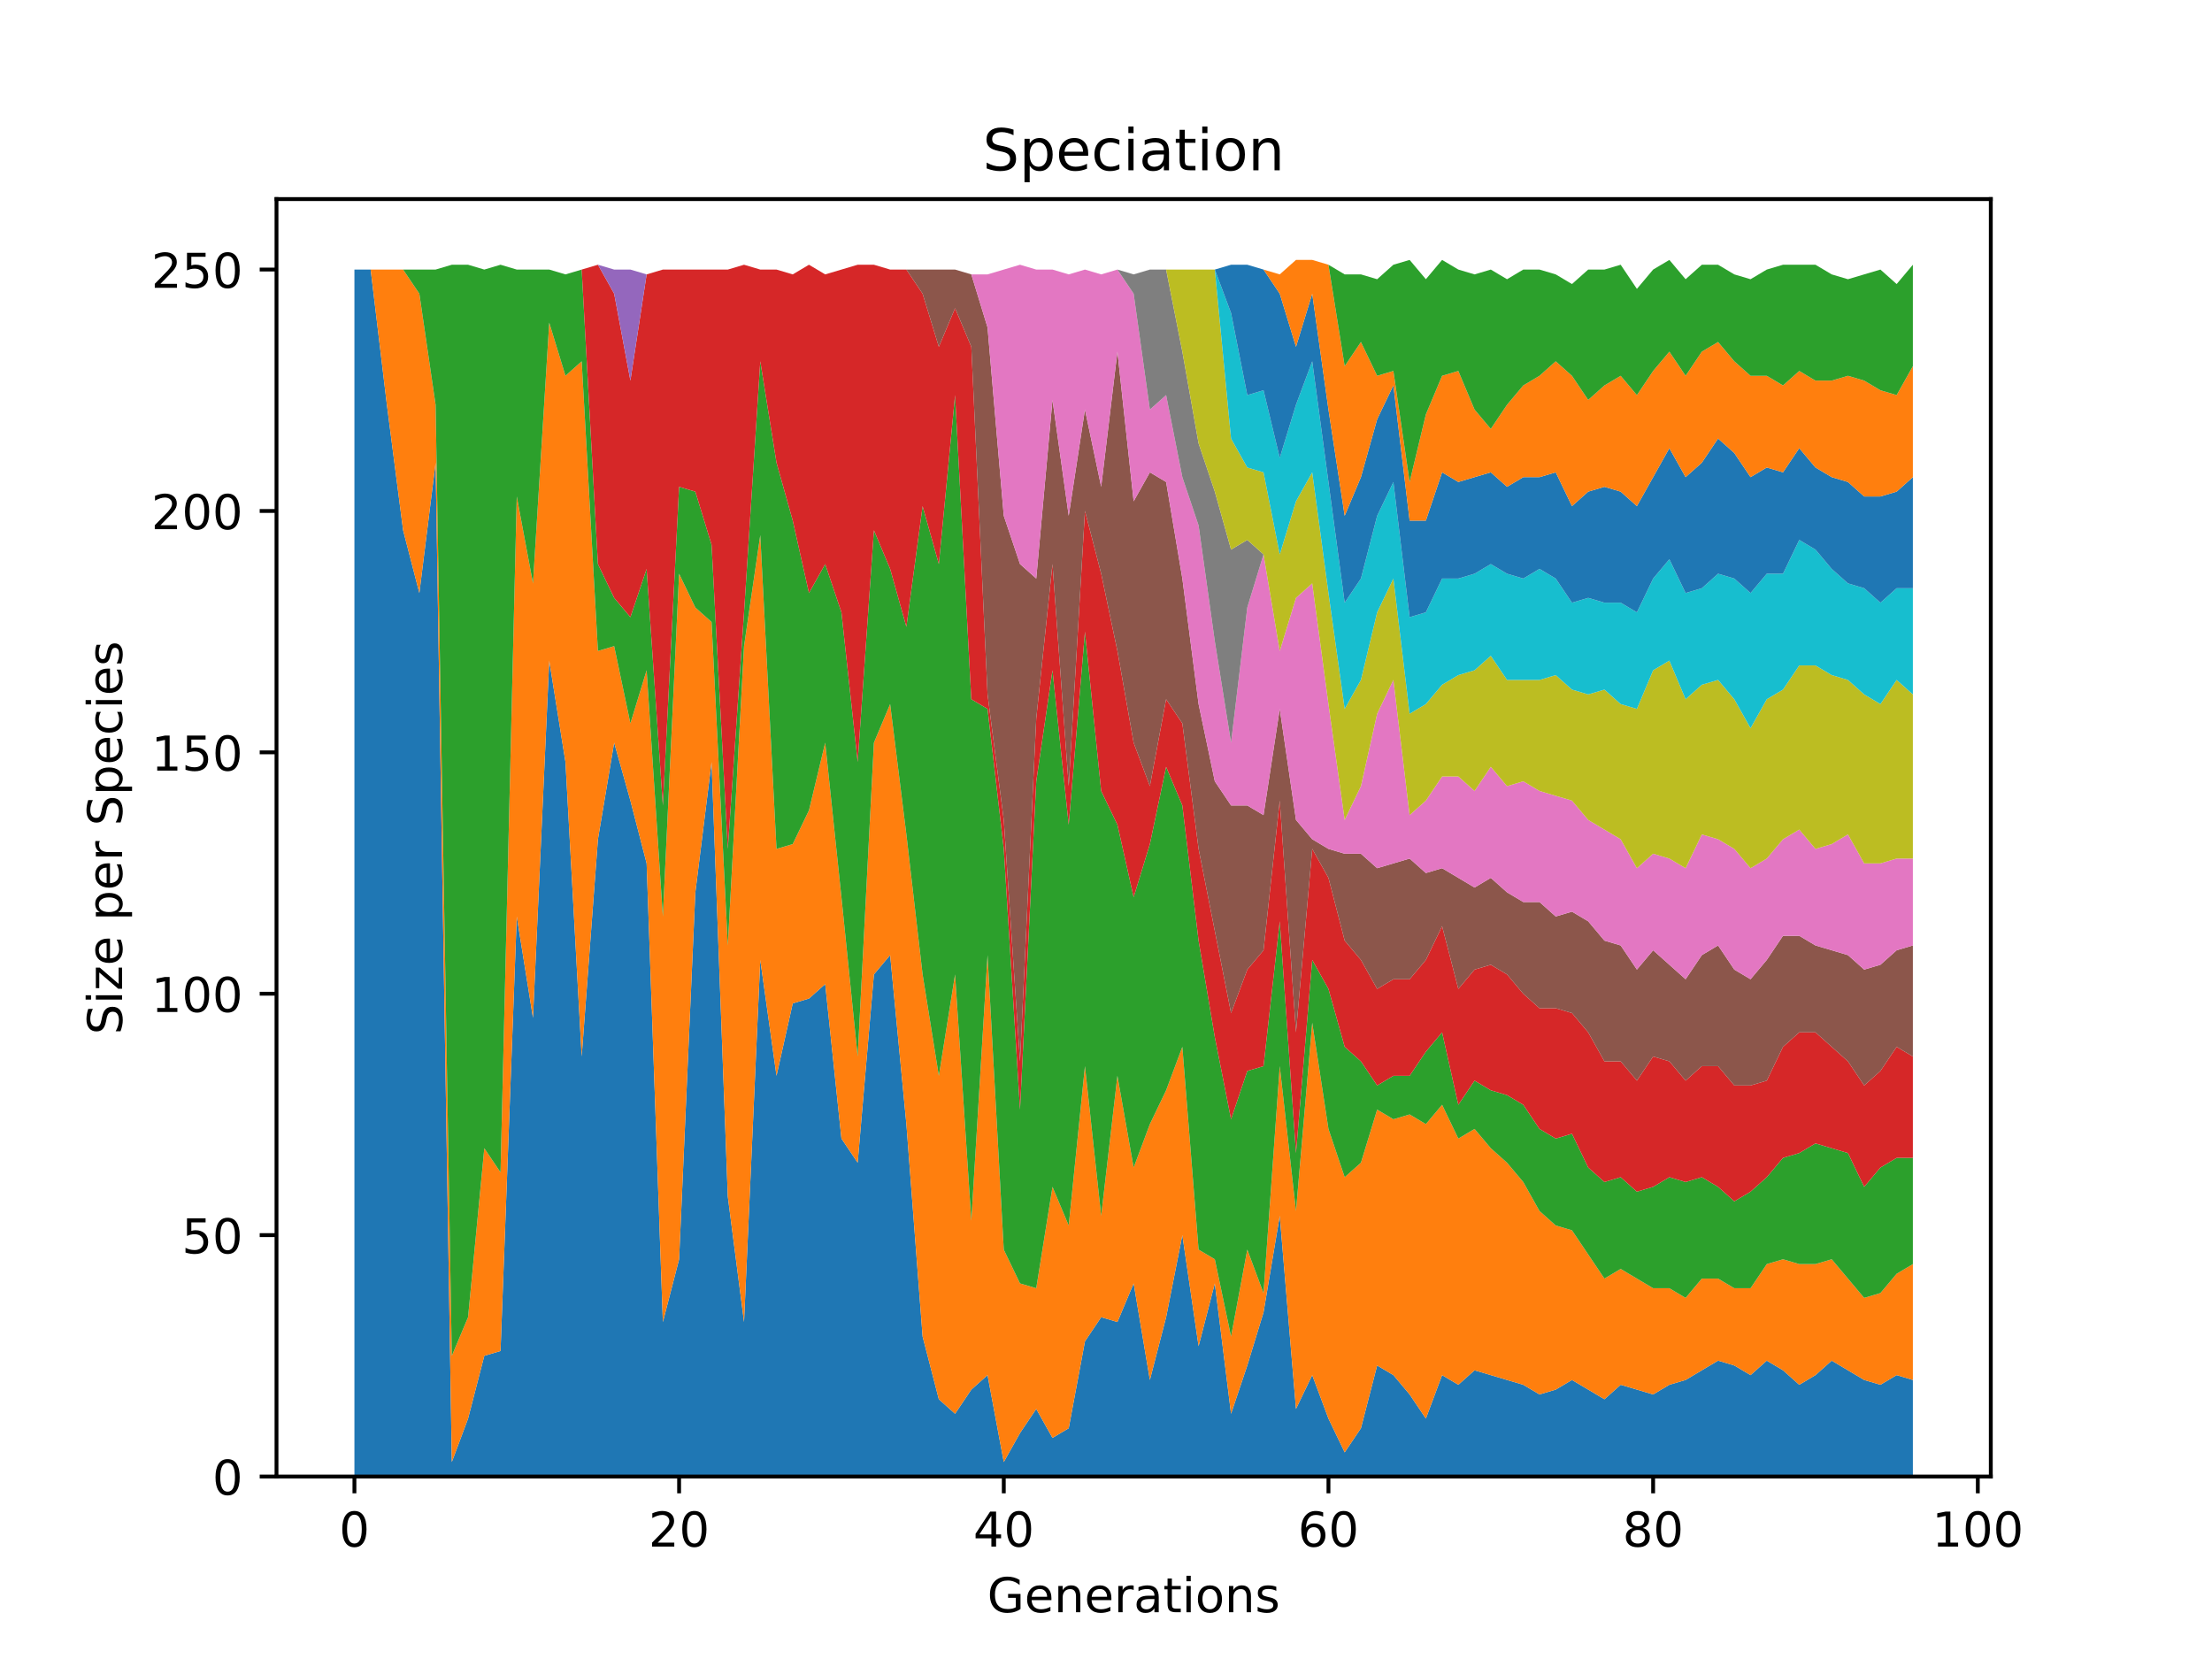 <?xml version="1.0" encoding="utf-8" standalone="no"?>
<!DOCTYPE svg PUBLIC "-//W3C//DTD SVG 1.1//EN"
  "http://www.w3.org/Graphics/SVG/1.1/DTD/svg11.dtd">
<!-- Created with matplotlib (https://matplotlib.org/) -->
<svg height="345.6pt" version="1.1" viewBox="0 0 460.8 345.6" width="460.8pt" xmlns="http://www.w3.org/2000/svg" xmlns:xlink="http://www.w3.org/1999/xlink">
 <defs>
  <style type="text/css">
*{stroke-linecap:butt;stroke-linejoin:round;}
  </style>
 </defs>
 <g id="figure_1">
  <g id="patch_1">
   <path d="M 0 345.6 
L 460.8 345.6 
L 460.8 0 
L 0 0 
z
" style="fill:#ffffff;"/>
  </g>
  <g id="axes_1">
   <g id="patch_2">
    <path d="M 57.6 307.584 
L 414.72 307.584 
L 414.72 41.472 
L 57.6 41.472 
z
" style="fill:#ffffff;"/>
   </g>
   <g id="PolyCollection_1">
    <path clip-path="url(#p361e663fd6)" d="M 73.833 56.155 
L 73.833 307.584 
L 77.215 307.584 
L 80.596 307.584 
L 83.978 307.584 
L 87.36 307.584 
L 90.742 307.584 
L 94.124 307.584 
L 97.505 307.584 
L 100.887 307.584 
L 104.269 307.584 
L 107.651 307.584 
L 111.033 307.584 
L 114.415 307.584 
L 117.796 307.584 
L 121.178 307.584 
L 124.56 307.584 
L 127.942 307.584 
L 131.324 307.584 
L 134.705 307.584 
L 138.087 307.584 
L 141.469 307.584 
L 144.851 307.584 
L 148.233 307.584 
L 151.615 307.584 
L 154.996 307.584 
L 158.378 307.584 
L 161.76 307.584 
L 165.142 307.584 
L 168.524 307.584 
L 171.905 307.584 
L 175.287 307.584 
L 178.669 307.584 
L 182.051 307.584 
L 185.433 307.584 
L 188.815 307.584 
L 192.196 307.584 
L 195.578 307.584 
L 198.96 307.584 
L 202.342 307.584 
L 205.724 307.584 
L 209.105 307.584 
L 212.487 307.584 
L 215.869 307.584 
L 219.251 307.584 
L 222.633 307.584 
L 226.015 307.584 
L 229.396 307.584 
L 232.778 307.584 
L 236.16 307.584 
L 239.542 307.584 
L 242.924 307.584 
L 246.305 307.584 
L 249.687 307.584 
L 253.069 307.584 
L 256.451 307.584 
L 259.833 307.584 
L 263.215 307.584 
L 266.596 307.584 
L 269.978 307.584 
L 273.36 307.584 
L 276.742 307.584 
L 280.124 307.584 
L 283.505 307.584 
L 286.887 307.584 
L 290.269 307.584 
L 293.651 307.584 
L 297.033 307.584 
L 300.415 307.584 
L 303.796 307.584 
L 307.178 307.584 
L 310.56 307.584 
L 313.942 307.584 
L 317.324 307.584 
L 320.705 307.584 
L 324.087 307.584 
L 327.469 307.584 
L 330.851 307.584 
L 334.233 307.584 
L 337.615 307.584 
L 340.996 307.584 
L 344.378 307.584 
L 347.76 307.584 
L 351.142 307.584 
L 354.524 307.584 
L 357.905 307.584 
L 361.287 307.584 
L 364.669 307.584 
L 368.051 307.584 
L 371.433 307.584 
L 374.815 307.584 
L 378.196 307.584 
L 381.578 307.584 
L 384.96 307.584 
L 388.342 307.584 
L 391.724 307.584 
L 395.105 307.584 
L 398.487 307.584 
L 398.487 287.47 
L 398.487 287.47 
L 395.105 286.464 
L 391.724 288.475 
L 388.342 287.47 
L 384.96 285.458 
L 381.578 283.447 
L 378.196 286.464 
L 374.815 288.475 
L 371.433 285.458 
L 368.051 283.447 
L 364.669 286.464 
L 361.287 284.453 
L 357.905 283.447 
L 354.524 285.458 
L 351.142 287.47 
L 347.76 288.475 
L 344.378 290.487 
L 340.996 289.481 
L 337.615 288.475 
L 334.233 291.493 
L 330.851 289.481 
L 327.469 287.47 
L 324.087 289.481 
L 320.705 290.487 
L 317.324 288.475 
L 313.942 287.47 
L 310.56 286.464 
L 307.178 285.458 
L 303.796 288.475 
L 300.415 286.464 
L 297.033 295.515 
L 293.651 290.487 
L 290.269 286.464 
L 286.887 284.453 
L 283.505 297.527 
L 280.124 302.555 
L 276.742 295.515 
L 273.36 286.464 
L 269.978 293.504 
L 266.596 253.275 
L 263.215 273.39 
L 259.833 284.453 
L 256.451 294.51 
L 253.069 267.355 
L 249.687 280.43 
L 246.305 257.298 
L 242.924 274.395 
L 239.542 287.47 
L 236.16 267.355 
L 232.778 275.401 
L 229.396 274.395 
L 226.015 279.424 
L 222.633 297.527 
L 219.251 299.538 
L 215.869 293.504 
L 212.487 298.533 
L 209.105 304.567 
L 205.724 286.464 
L 202.342 289.481 
L 198.96 294.51 
L 195.578 291.493 
L 192.196 278.418 
L 188.815 234.167 
L 185.433 198.967 
L 182.051 202.99 
L 178.669 242.213 
L 175.287 237.184 
L 171.905 205.001 
L 168.524 208.018 
L 165.142 209.024 
L 161.76 224.11 
L 158.378 199.973 
L 154.996 275.401 
L 151.615 249.253 
L 148.233 158.738 
L 144.851 185.893 
L 141.469 262.327 
L 138.087 275.401 
L 134.705 179.858 
L 131.324 166.784 
L 127.942 154.715 
L 124.56 174.83 
L 121.178 220.087 
L 117.796 158.738 
L 114.415 137.618 
L 111.033 212.041 
L 107.651 190.921 
L 104.269 281.435 
L 100.887 282.441 
L 97.505 295.515 
L 94.124 304.567 
L 90.742 96.384 
L 87.36 123.538 
L 83.978 110.464 
L 80.596 84.315 
L 77.215 56.155 
L 73.833 56.155 
z
" style="fill:#1f77b4;"/>
   </g>
   <g id="PolyCollection_2">
    <path clip-path="url(#p361e663fd6)" d="M 73.833 56.155 
L 73.833 56.155 
L 77.215 56.155 
L 80.596 84.315 
L 83.978 110.464 
L 87.36 123.538 
L 90.742 96.384 
L 94.124 304.567 
L 97.505 295.515 
L 100.887 282.441 
L 104.269 281.435 
L 107.651 190.921 
L 111.033 212.041 
L 114.415 137.618 
L 117.796 158.738 
L 121.178 220.087 
L 124.56 174.83 
L 127.942 154.715 
L 131.324 166.784 
L 134.705 179.858 
L 138.087 275.401 
L 141.469 262.327 
L 144.851 185.893 
L 148.233 158.738 
L 151.615 249.253 
L 154.996 275.401 
L 158.378 199.973 
L 161.76 224.11 
L 165.142 209.024 
L 168.524 208.018 
L 171.905 205.001 
L 175.287 237.184 
L 178.669 242.213 
L 182.051 202.99 
L 185.433 198.967 
L 188.815 234.167 
L 192.196 278.418 
L 195.578 291.493 
L 198.96 294.51 
L 202.342 289.481 
L 205.724 286.464 
L 209.105 304.567 
L 212.487 298.533 
L 215.869 293.504 
L 219.251 299.538 
L 222.633 297.527 
L 226.015 279.424 
L 229.396 274.395 
L 232.778 275.401 
L 236.16 267.355 
L 239.542 287.47 
L 242.924 274.395 
L 246.305 257.298 
L 249.687 280.43 
L 253.069 267.355 
L 256.451 294.51 
L 259.833 284.453 
L 263.215 273.39 
L 266.596 253.275 
L 269.978 293.504 
L 273.36 286.464 
L 276.742 295.515 
L 280.124 302.555 
L 283.505 297.527 
L 286.887 284.453 
L 290.269 286.464 
L 293.651 290.487 
L 297.033 295.515 
L 300.415 286.464 
L 303.796 288.475 
L 307.178 285.458 
L 310.56 286.464 
L 313.942 287.47 
L 317.324 288.475 
L 320.705 290.487 
L 324.087 289.481 
L 327.469 287.47 
L 330.851 289.481 
L 334.233 291.493 
L 337.615 288.475 
L 340.996 289.481 
L 344.378 290.487 
L 347.76 288.475 
L 351.142 287.47 
L 354.524 285.458 
L 357.905 283.447 
L 361.287 284.453 
L 364.669 286.464 
L 368.051 283.447 
L 371.433 285.458 
L 374.815 288.475 
L 378.196 286.464 
L 381.578 283.447 
L 384.96 285.458 
L 388.342 287.47 
L 391.724 288.475 
L 395.105 286.464 
L 398.487 287.47 
L 398.487 263.333 
L 398.487 263.333 
L 395.105 265.344 
L 391.724 269.367 
L 388.342 270.373 
L 384.96 266.35 
L 381.578 262.327 
L 378.196 263.333 
L 374.815 263.333 
L 371.433 262.327 
L 368.051 263.333 
L 364.669 268.361 
L 361.287 268.361 
L 357.905 266.35 
L 354.524 266.35 
L 351.142 270.373 
L 347.76 268.361 
L 344.378 268.361 
L 340.996 266.35 
L 337.615 264.338 
L 334.233 266.35 
L 330.851 261.321 
L 327.469 256.293 
L 324.087 255.287 
L 320.705 252.27 
L 317.324 246.235 
L 313.942 242.213 
L 310.56 239.195 
L 307.178 235.173 
L 303.796 237.184 
L 300.415 230.144 
L 297.033 234.167 
L 293.651 232.155 
L 290.269 233.161 
L 286.887 231.15 
L 283.505 242.213 
L 280.124 245.23 
L 276.742 235.173 
L 273.36 213.047 
L 269.978 252.27 
L 266.596 222.098 
L 263.215 269.367 
L 259.833 260.315 
L 256.451 278.418 
L 253.069 262.327 
L 249.687 260.315 
L 246.305 218.075 
L 242.924 227.127 
L 239.542 234.167 
L 236.16 243.218 
L 232.778 224.11 
L 229.396 253.275 
L 226.015 222.098 
L 222.633 255.287 
L 219.251 247.241 
L 215.869 268.361 
L 212.487 267.355 
L 209.105 260.315 
L 205.724 198.967 
L 202.342 254.281 
L 198.96 202.99 
L 195.578 224.11 
L 192.196 202.99 
L 188.815 173.824 
L 185.433 146.67 
L 182.051 154.715 
L 178.669 220.087 
L 175.287 186.898 
L 171.905 154.715 
L 168.524 168.795 
L 165.142 175.835 
L 161.76 176.841 
L 158.378 111.47 
L 154.996 134.601 
L 151.615 196.955 
L 148.233 129.573 
L 144.851 126.555 
L 141.469 119.515 
L 138.087 190.921 
L 134.705 139.63 
L 131.324 150.693 
L 127.942 134.601 
L 124.56 135.607 
L 121.178 75.264 
L 117.796 78.281 
L 114.415 67.218 
L 111.033 121.527 
L 107.651 103.424 
L 104.269 244.224 
L 100.887 239.195 
L 97.505 274.395 
L 94.124 282.441 
L 90.742 84.315 
L 87.36 61.184 
L 83.978 56.155 
L 80.596 56.155 
L 77.215 56.155 
L 73.833 56.155 
z
" style="fill:#ff7f0e;"/>
   </g>
   <g id="PolyCollection_3">
    <path clip-path="url(#p361e663fd6)" d="M 73.833 56.155 
L 73.833 56.155 
L 77.215 56.155 
L 80.596 56.155 
L 83.978 56.155 
L 87.36 61.184 
L 90.742 84.315 
L 94.124 282.441 
L 97.505 274.395 
L 100.887 239.195 
L 104.269 244.224 
L 107.651 103.424 
L 111.033 121.527 
L 114.415 67.218 
L 117.796 78.281 
L 121.178 75.264 
L 124.56 135.607 
L 127.942 134.601 
L 131.324 150.693 
L 134.705 139.63 
L 138.087 190.921 
L 141.469 119.515 
L 144.851 126.555 
L 148.233 129.573 
L 151.615 196.955 
L 154.996 134.601 
L 158.378 111.47 
L 161.76 176.841 
L 165.142 175.835 
L 168.524 168.795 
L 171.905 154.715 
L 175.287 186.898 
L 178.669 220.087 
L 182.051 154.715 
L 185.433 146.67 
L 188.815 173.824 
L 192.196 202.99 
L 195.578 224.11 
L 198.96 202.99 
L 202.342 254.281 
L 205.724 198.967 
L 209.105 260.315 
L 212.487 267.355 
L 215.869 268.361 
L 219.251 247.241 
L 222.633 255.287 
L 226.015 222.098 
L 229.396 253.275 
L 232.778 224.11 
L 236.16 243.218 
L 239.542 234.167 
L 242.924 227.127 
L 246.305 218.075 
L 249.687 260.315 
L 253.069 262.327 
L 256.451 278.418 
L 259.833 260.315 
L 263.215 269.367 
L 266.596 222.098 
L 269.978 252.27 
L 273.36 213.047 
L 276.742 235.173 
L 280.124 245.23 
L 283.505 242.213 
L 286.887 231.15 
L 290.269 233.161 
L 293.651 232.155 
L 297.033 234.167 
L 300.415 230.144 
L 303.796 237.184 
L 307.178 235.173 
L 310.56 239.195 
L 313.942 242.213 
L 317.324 246.235 
L 320.705 252.27 
L 324.087 255.287 
L 327.469 256.293 
L 330.851 261.321 
L 334.233 266.35 
L 337.615 264.338 
L 340.996 266.35 
L 344.378 268.361 
L 347.76 268.361 
L 351.142 270.373 
L 354.524 266.35 
L 357.905 266.35 
L 361.287 268.361 
L 364.669 268.361 
L 368.051 263.333 
L 371.433 262.327 
L 374.815 263.333 
L 378.196 263.333 
L 381.578 262.327 
L 384.96 266.35 
L 388.342 270.373 
L 391.724 269.367 
L 395.105 265.344 
L 398.487 263.333 
L 398.487 241.207 
L 398.487 241.207 
L 395.105 241.207 
L 391.724 243.218 
L 388.342 247.241 
L 384.96 240.201 
L 381.578 239.195 
L 378.196 238.19 
L 374.815 240.201 
L 371.433 241.207 
L 368.051 245.23 
L 364.669 248.247 
L 361.287 250.258 
L 357.905 247.241 
L 354.524 245.23 
L 351.142 246.235 
L 347.76 245.23 
L 344.378 247.241 
L 340.996 248.247 
L 337.615 245.23 
L 334.233 246.235 
L 330.851 243.218 
L 327.469 236.178 
L 324.087 237.184 
L 320.705 235.173 
L 317.324 230.144 
L 313.942 228.133 
L 310.56 227.127 
L 307.178 225.115 
L 303.796 230.144 
L 300.415 215.058 
L 297.033 219.081 
L 293.651 224.11 
L 290.269 224.11 
L 286.887 226.121 
L 283.505 221.093 
L 280.124 218.075 
L 276.742 206.007 
L 273.36 199.973 
L 269.978 240.201 
L 266.596 191.927 
L 263.215 222.098 
L 259.833 223.104 
L 256.451 233.161 
L 253.069 216.064 
L 249.687 195.95 
L 246.305 167.79 
L 242.924 159.744 
L 239.542 175.835 
L 236.16 186.898 
L 232.778 171.813 
L 229.396 164.773 
L 226.015 131.584 
L 222.633 171.813 
L 219.251 139.63 
L 215.869 162.761 
L 212.487 231.15 
L 209.105 176.841 
L 205.724 147.675 
L 202.342 145.664 
L 198.96 82.304 
L 195.578 117.504 
L 192.196 105.435 
L 188.815 130.578 
L 185.433 118.51 
L 182.051 110.464 
L 178.669 158.738 
L 175.287 127.561 
L 171.905 117.504 
L 168.524 123.538 
L 165.142 108.453 
L 161.76 96.384 
L 158.378 75.264 
L 154.996 127.561 
L 151.615 176.841 
L 148.233 113.481 
L 144.851 102.418 
L 141.469 101.413 
L 138.087 167.79 
L 134.705 118.51 
L 131.324 128.567 
L 127.942 124.544 
L 124.56 117.504 
L 121.178 56.155 
L 117.796 57.161 
L 114.415 56.155 
L 111.033 56.155 
L 107.651 56.155 
L 104.269 55.15 
L 100.887 56.155 
L 97.505 55.15 
L 94.124 55.15 
L 90.742 56.155 
L 87.36 56.155 
L 83.978 56.155 
L 80.596 56.155 
L 77.215 56.155 
L 73.833 56.155 
z
" style="fill:#2ca02c;"/>
   </g>
   <g id="PolyCollection_4">
    <path clip-path="url(#p361e663fd6)" d="M 73.833 56.155 
L 73.833 56.155 
L 77.215 56.155 
L 80.596 56.155 
L 83.978 56.155 
L 87.36 56.155 
L 90.742 56.155 
L 94.124 55.15 
L 97.505 55.15 
L 100.887 56.155 
L 104.269 55.15 
L 107.651 56.155 
L 111.033 56.155 
L 114.415 56.155 
L 117.796 57.161 
L 121.178 56.155 
L 124.56 117.504 
L 127.942 124.544 
L 131.324 128.567 
L 134.705 118.51 
L 138.087 167.79 
L 141.469 101.413 
L 144.851 102.418 
L 148.233 113.481 
L 151.615 176.841 
L 154.996 127.561 
L 158.378 75.264 
L 161.76 96.384 
L 165.142 108.453 
L 168.524 123.538 
L 171.905 117.504 
L 175.287 127.561 
L 178.669 158.738 
L 182.051 110.464 
L 185.433 118.51 
L 188.815 130.578 
L 192.196 105.435 
L 195.578 117.504 
L 198.96 82.304 
L 202.342 145.664 
L 205.724 147.675 
L 209.105 176.841 
L 212.487 231.15 
L 215.869 162.761 
L 219.251 139.63 
L 222.633 171.813 
L 226.015 131.584 
L 229.396 164.773 
L 232.778 171.813 
L 236.16 186.898 
L 239.542 175.835 
L 242.924 159.744 
L 246.305 167.79 
L 249.687 195.95 
L 253.069 216.064 
L 256.451 233.161 
L 259.833 223.104 
L 263.215 222.098 
L 266.596 191.927 
L 269.978 240.201 
L 273.36 199.973 
L 276.742 206.007 
L 280.124 218.075 
L 283.505 221.093 
L 286.887 226.121 
L 290.269 224.11 
L 293.651 224.11 
L 297.033 219.081 
L 300.415 215.058 
L 303.796 230.144 
L 307.178 225.115 
L 310.56 227.127 
L 313.942 228.133 
L 317.324 230.144 
L 320.705 235.173 
L 324.087 237.184 
L 327.469 236.178 
L 330.851 243.218 
L 334.233 246.235 
L 337.615 245.23 
L 340.996 248.247 
L 344.378 247.241 
L 347.76 245.23 
L 351.142 246.235 
L 354.524 245.23 
L 357.905 247.241 
L 361.287 250.258 
L 364.669 248.247 
L 368.051 245.23 
L 371.433 241.207 
L 374.815 240.201 
L 378.196 238.19 
L 381.578 239.195 
L 384.96 240.201 
L 388.342 247.241 
L 391.724 243.218 
L 395.105 241.207 
L 398.487 241.207 
L 398.487 220.087 
L 398.487 220.087 
L 395.105 218.075 
L 391.724 223.104 
L 388.342 226.121 
L 384.96 221.093 
L 381.578 218.075 
L 378.196 215.058 
L 374.815 215.058 
L 371.433 218.075 
L 368.051 225.115 
L 364.669 226.121 
L 361.287 226.121 
L 357.905 222.098 
L 354.524 222.098 
L 351.142 225.115 
L 347.76 221.093 
L 344.378 220.087 
L 340.996 225.115 
L 337.615 221.093 
L 334.233 221.093 
L 330.851 215.058 
L 327.469 211.035 
L 324.087 210.03 
L 320.705 210.03 
L 317.324 207.013 
L 313.942 202.99 
L 310.56 200.978 
L 307.178 201.984 
L 303.796 206.007 
L 300.415 192.933 
L 297.033 199.973 
L 293.651 203.995 
L 290.269 203.995 
L 286.887 206.007 
L 283.505 199.973 
L 280.124 195.95 
L 276.742 182.875 
L 273.36 176.841 
L 269.978 215.058 
L 266.596 166.784 
L 263.215 197.961 
L 259.833 201.984 
L 256.451 211.035 
L 253.069 193.938 
L 249.687 176.841 
L 246.305 150.693 
L 242.924 145.664 
L 239.542 163.767 
L 236.16 154.715 
L 232.778 135.607 
L 229.396 119.515 
L 226.015 106.441 
L 222.633 163.767 
L 219.251 117.504 
L 215.869 149.687 
L 212.487 221.093 
L 209.105 170.807 
L 205.724 144.658 
L 202.342 72.247 
L 198.96 64.201 
L 195.578 72.247 
L 192.196 61.184 
L 188.815 56.155 
L 185.433 56.155 
L 182.051 55.15 
L 178.669 55.15 
L 175.287 56.155 
L 171.905 57.161 
L 168.524 55.15 
L 165.142 57.161 
L 161.76 56.155 
L 158.378 56.155 
L 154.996 55.15 
L 151.615 56.155 
L 148.233 56.155 
L 144.851 56.155 
L 141.469 56.155 
L 138.087 56.155 
L 134.705 57.161 
L 131.324 79.287 
L 127.942 61.184 
L 124.56 55.15 
L 121.178 56.155 
L 117.796 57.161 
L 114.415 56.155 
L 111.033 56.155 
L 107.651 56.155 
L 104.269 55.15 
L 100.887 56.155 
L 97.505 55.15 
L 94.124 55.15 
L 90.742 56.155 
L 87.36 56.155 
L 83.978 56.155 
L 80.596 56.155 
L 77.215 56.155 
L 73.833 56.155 
z
" style="fill:#d62728;"/>
   </g>
   <g id="PolyCollection_5">
    <path clip-path="url(#p361e663fd6)" d="M 73.833 56.155 
L 73.833 56.155 
L 77.215 56.155 
L 80.596 56.155 
L 83.978 56.155 
L 87.36 56.155 
L 90.742 56.155 
L 94.124 55.15 
L 97.505 55.15 
L 100.887 56.155 
L 104.269 55.15 
L 107.651 56.155 
L 111.033 56.155 
L 114.415 56.155 
L 117.796 57.161 
L 121.178 56.155 
L 124.56 55.15 
L 127.942 61.184 
L 131.324 79.287 
L 134.705 57.161 
L 138.087 56.155 
L 141.469 56.155 
L 144.851 56.155 
L 148.233 56.155 
L 151.615 56.155 
L 154.996 55.15 
L 158.378 56.155 
L 161.76 56.155 
L 165.142 57.161 
L 168.524 55.15 
L 171.905 57.161 
L 175.287 56.155 
L 178.669 55.15 
L 182.051 55.15 
L 185.433 56.155 
L 188.815 56.155 
L 192.196 61.184 
L 195.578 72.247 
L 198.96 64.201 
L 202.342 72.247 
L 205.724 144.658 
L 209.105 170.807 
L 212.487 221.093 
L 215.869 149.687 
L 219.251 117.504 
L 222.633 163.767 
L 226.015 106.441 
L 229.396 119.515 
L 232.778 135.607 
L 236.16 154.715 
L 239.542 163.767 
L 242.924 145.664 
L 246.305 150.693 
L 249.687 176.841 
L 253.069 193.938 
L 256.451 211.035 
L 259.833 201.984 
L 263.215 197.961 
L 266.596 166.784 
L 269.978 215.058 
L 273.36 176.841 
L 276.742 182.875 
L 280.124 195.95 
L 283.505 199.973 
L 286.887 206.007 
L 290.269 203.995 
L 293.651 203.995 
L 297.033 199.973 
L 300.415 192.933 
L 303.796 206.007 
L 307.178 201.984 
L 310.56 200.978 
L 313.942 202.99 
L 317.324 207.013 
L 320.705 210.03 
L 324.087 210.03 
L 327.469 211.035 
L 330.851 215.058 
L 334.233 221.093 
L 337.615 221.093 
L 340.996 225.115 
L 344.378 220.087 
L 347.76 221.093 
L 351.142 225.115 
L 354.524 222.098 
L 357.905 222.098 
L 361.287 226.121 
L 364.669 226.121 
L 368.051 225.115 
L 371.433 218.075 
L 374.815 215.058 
L 378.196 215.058 
L 381.578 218.075 
L 384.96 221.093 
L 388.342 226.121 
L 391.724 223.104 
L 395.105 218.075 
L 398.487 220.087 
L 398.487 220.087 
L 398.487 220.087 
L 395.105 218.075 
L 391.724 223.104 
L 388.342 226.121 
L 384.96 221.093 
L 381.578 218.075 
L 378.196 215.058 
L 374.815 215.058 
L 371.433 218.075 
L 368.051 225.115 
L 364.669 226.121 
L 361.287 226.121 
L 357.905 222.098 
L 354.524 222.098 
L 351.142 225.115 
L 347.76 221.093 
L 344.378 220.087 
L 340.996 225.115 
L 337.615 221.093 
L 334.233 221.093 
L 330.851 215.058 
L 327.469 211.035 
L 324.087 210.03 
L 320.705 210.03 
L 317.324 207.013 
L 313.942 202.99 
L 310.56 200.978 
L 307.178 201.984 
L 303.796 206.007 
L 300.415 192.933 
L 297.033 199.973 
L 293.651 203.995 
L 290.269 203.995 
L 286.887 206.007 
L 283.505 199.973 
L 280.124 195.95 
L 276.742 182.875 
L 273.36 176.841 
L 269.978 215.058 
L 266.596 166.784 
L 263.215 197.961 
L 259.833 201.984 
L 256.451 211.035 
L 253.069 193.938 
L 249.687 176.841 
L 246.305 150.693 
L 242.924 145.664 
L 239.542 163.767 
L 236.16 154.715 
L 232.778 135.607 
L 229.396 119.515 
L 226.015 106.441 
L 222.633 163.767 
L 219.251 117.504 
L 215.869 149.687 
L 212.487 221.093 
L 209.105 170.807 
L 205.724 144.658 
L 202.342 72.247 
L 198.96 64.201 
L 195.578 72.247 
L 192.196 61.184 
L 188.815 56.155 
L 185.433 56.155 
L 182.051 55.15 
L 178.669 55.15 
L 175.287 56.155 
L 171.905 57.161 
L 168.524 55.15 
L 165.142 57.161 
L 161.76 56.155 
L 158.378 56.155 
L 154.996 55.15 
L 151.615 56.155 
L 148.233 56.155 
L 144.851 56.155 
L 141.469 56.155 
L 138.087 56.155 
L 134.705 57.161 
L 131.324 56.155 
L 127.942 56.155 
L 124.56 55.15 
L 121.178 56.155 
L 117.796 57.161 
L 114.415 56.155 
L 111.033 56.155 
L 107.651 56.155 
L 104.269 55.15 
L 100.887 56.155 
L 97.505 55.15 
L 94.124 55.15 
L 90.742 56.155 
L 87.36 56.155 
L 83.978 56.155 
L 80.596 56.155 
L 77.215 56.155 
L 73.833 56.155 
z
" style="fill:#9467bd;"/>
   </g>
   <g id="PolyCollection_6">
    <path clip-path="url(#p361e663fd6)" d="M 73.833 56.155 
L 73.833 56.155 
L 77.215 56.155 
L 80.596 56.155 
L 83.978 56.155 
L 87.36 56.155 
L 90.742 56.155 
L 94.124 55.15 
L 97.505 55.15 
L 100.887 56.155 
L 104.269 55.15 
L 107.651 56.155 
L 111.033 56.155 
L 114.415 56.155 
L 117.796 57.161 
L 121.178 56.155 
L 124.56 55.15 
L 127.942 56.155 
L 131.324 56.155 
L 134.705 57.161 
L 138.087 56.155 
L 141.469 56.155 
L 144.851 56.155 
L 148.233 56.155 
L 151.615 56.155 
L 154.996 55.15 
L 158.378 56.155 
L 161.76 56.155 
L 165.142 57.161 
L 168.524 55.15 
L 171.905 57.161 
L 175.287 56.155 
L 178.669 55.15 
L 182.051 55.15 
L 185.433 56.155 
L 188.815 56.155 
L 192.196 61.184 
L 195.578 72.247 
L 198.96 64.201 
L 202.342 72.247 
L 205.724 144.658 
L 209.105 170.807 
L 212.487 221.093 
L 215.869 149.687 
L 219.251 117.504 
L 222.633 163.767 
L 226.015 106.441 
L 229.396 119.515 
L 232.778 135.607 
L 236.16 154.715 
L 239.542 163.767 
L 242.924 145.664 
L 246.305 150.693 
L 249.687 176.841 
L 253.069 193.938 
L 256.451 211.035 
L 259.833 201.984 
L 263.215 197.961 
L 266.596 166.784 
L 269.978 215.058 
L 273.36 176.841 
L 276.742 182.875 
L 280.124 195.95 
L 283.505 199.973 
L 286.887 206.007 
L 290.269 203.995 
L 293.651 203.995 
L 297.033 199.973 
L 300.415 192.933 
L 303.796 206.007 
L 307.178 201.984 
L 310.56 200.978 
L 313.942 202.99 
L 317.324 207.013 
L 320.705 210.03 
L 324.087 210.03 
L 327.469 211.035 
L 330.851 215.058 
L 334.233 221.093 
L 337.615 221.093 
L 340.996 225.115 
L 344.378 220.087 
L 347.76 221.093 
L 351.142 225.115 
L 354.524 222.098 
L 357.905 222.098 
L 361.287 226.121 
L 364.669 226.121 
L 368.051 225.115 
L 371.433 218.075 
L 374.815 215.058 
L 378.196 215.058 
L 381.578 218.075 
L 384.96 221.093 
L 388.342 226.121 
L 391.724 223.104 
L 395.105 218.075 
L 398.487 220.087 
L 398.487 196.955 
L 398.487 196.955 
L 395.105 197.961 
L 391.724 200.978 
L 388.342 201.984 
L 384.96 198.967 
L 381.578 197.961 
L 378.196 196.955 
L 374.815 194.944 
L 371.433 194.944 
L 368.051 199.973 
L 364.669 203.995 
L 361.287 201.984 
L 357.905 196.955 
L 354.524 198.967 
L 351.142 203.995 
L 347.76 200.978 
L 344.378 197.961 
L 340.996 201.984 
L 337.615 196.955 
L 334.233 195.95 
L 330.851 191.927 
L 327.469 189.915 
L 324.087 190.921 
L 320.705 187.904 
L 317.324 187.904 
L 313.942 185.893 
L 310.56 182.875 
L 307.178 184.887 
L 303.796 182.875 
L 300.415 180.864 
L 297.033 181.87 
L 293.651 178.853 
L 290.269 179.858 
L 286.887 180.864 
L 283.505 177.847 
L 280.124 177.847 
L 276.742 176.841 
L 273.36 174.83 
L 269.978 170.807 
L 266.596 147.675 
L 263.215 169.801 
L 259.833 167.79 
L 256.451 167.79 
L 253.069 162.761 
L 249.687 146.67 
L 246.305 120.521 
L 242.924 100.407 
L 239.542 98.395 
L 236.16 104.43 
L 232.778 73.253 
L 229.396 101.413 
L 226.015 85.321 
L 222.633 107.447 
L 219.251 83.31 
L 215.869 120.521 
L 212.487 117.504 
L 209.105 107.447 
L 205.724 68.224 
L 202.342 57.161 
L 198.96 56.155 
L 195.578 56.155 
L 192.196 56.155 
L 188.815 56.155 
L 185.433 56.155 
L 182.051 55.15 
L 178.669 55.15 
L 175.287 56.155 
L 171.905 57.161 
L 168.524 55.15 
L 165.142 57.161 
L 161.76 56.155 
L 158.378 56.155 
L 154.996 55.15 
L 151.615 56.155 
L 148.233 56.155 
L 144.851 56.155 
L 141.469 56.155 
L 138.087 56.155 
L 134.705 57.161 
L 131.324 56.155 
L 127.942 56.155 
L 124.56 55.15 
L 121.178 56.155 
L 117.796 57.161 
L 114.415 56.155 
L 111.033 56.155 
L 107.651 56.155 
L 104.269 55.15 
L 100.887 56.155 
L 97.505 55.15 
L 94.124 55.15 
L 90.742 56.155 
L 87.36 56.155 
L 83.978 56.155 
L 80.596 56.155 
L 77.215 56.155 
L 73.833 56.155 
z
" style="fill:#8c564b;"/>
   </g>
   <g id="PolyCollection_7">
    <path clip-path="url(#p361e663fd6)" d="M 73.833 56.155 
L 73.833 56.155 
L 77.215 56.155 
L 80.596 56.155 
L 83.978 56.155 
L 87.36 56.155 
L 90.742 56.155 
L 94.124 55.15 
L 97.505 55.15 
L 100.887 56.155 
L 104.269 55.15 
L 107.651 56.155 
L 111.033 56.155 
L 114.415 56.155 
L 117.796 57.161 
L 121.178 56.155 
L 124.56 55.15 
L 127.942 56.155 
L 131.324 56.155 
L 134.705 57.161 
L 138.087 56.155 
L 141.469 56.155 
L 144.851 56.155 
L 148.233 56.155 
L 151.615 56.155 
L 154.996 55.15 
L 158.378 56.155 
L 161.76 56.155 
L 165.142 57.161 
L 168.524 55.15 
L 171.905 57.161 
L 175.287 56.155 
L 178.669 55.15 
L 182.051 55.15 
L 185.433 56.155 
L 188.815 56.155 
L 192.196 56.155 
L 195.578 56.155 
L 198.96 56.155 
L 202.342 57.161 
L 205.724 68.224 
L 209.105 107.447 
L 212.487 117.504 
L 215.869 120.521 
L 219.251 83.31 
L 222.633 107.447 
L 226.015 85.321 
L 229.396 101.413 
L 232.778 73.253 
L 236.16 104.43 
L 239.542 98.395 
L 242.924 100.407 
L 246.305 120.521 
L 249.687 146.67 
L 253.069 162.761 
L 256.451 167.79 
L 259.833 167.79 
L 263.215 169.801 
L 266.596 147.675 
L 269.978 170.807 
L 273.36 174.83 
L 276.742 176.841 
L 280.124 177.847 
L 283.505 177.847 
L 286.887 180.864 
L 290.269 179.858 
L 293.651 178.853 
L 297.033 181.87 
L 300.415 180.864 
L 303.796 182.875 
L 307.178 184.887 
L 310.56 182.875 
L 313.942 185.893 
L 317.324 187.904 
L 320.705 187.904 
L 324.087 190.921 
L 327.469 189.915 
L 330.851 191.927 
L 334.233 195.95 
L 337.615 196.955 
L 340.996 201.984 
L 344.378 197.961 
L 347.76 200.978 
L 351.142 203.995 
L 354.524 198.967 
L 357.905 196.955 
L 361.287 201.984 
L 364.669 203.995 
L 368.051 199.973 
L 371.433 194.944 
L 374.815 194.944 
L 378.196 196.955 
L 381.578 197.961 
L 384.96 198.967 
L 388.342 201.984 
L 391.724 200.978 
L 395.105 197.961 
L 398.487 196.955 
L 398.487 178.853 
L 398.487 178.853 
L 395.105 178.853 
L 391.724 179.858 
L 388.342 179.858 
L 384.96 173.824 
L 381.578 175.835 
L 378.196 176.841 
L 374.815 172.818 
L 371.433 174.83 
L 368.051 178.853 
L 364.669 180.864 
L 361.287 176.841 
L 357.905 174.83 
L 354.524 173.824 
L 351.142 180.864 
L 347.76 178.853 
L 344.378 177.847 
L 340.996 180.864 
L 337.615 174.83 
L 334.233 172.818 
L 330.851 170.807 
L 327.469 166.784 
L 324.087 165.778 
L 320.705 164.773 
L 317.324 162.761 
L 313.942 163.767 
L 310.56 159.744 
L 307.178 164.773 
L 303.796 161.755 
L 300.415 161.755 
L 297.033 166.784 
L 293.651 169.801 
L 290.269 141.641 
L 286.887 148.681 
L 283.505 163.767 
L 280.124 170.807 
L 276.742 146.67 
L 273.36 121.527 
L 269.978 124.544 
L 266.596 135.607 
L 263.215 115.493 
L 259.833 126.555 
L 256.451 154.715 
L 253.069 133.595 
L 249.687 109.458 
L 246.305 99.401 
L 242.924 82.304 
L 239.542 85.321 
L 236.16 61.184 
L 232.778 56.155 
L 229.396 57.161 
L 226.015 56.155 
L 222.633 57.161 
L 219.251 56.155 
L 215.869 56.155 
L 212.487 55.15 
L 209.105 56.155 
L 205.724 57.161 
L 202.342 57.161 
L 198.96 56.155 
L 195.578 56.155 
L 192.196 56.155 
L 188.815 56.155 
L 185.433 56.155 
L 182.051 55.15 
L 178.669 55.15 
L 175.287 56.155 
L 171.905 57.161 
L 168.524 55.15 
L 165.142 57.161 
L 161.76 56.155 
L 158.378 56.155 
L 154.996 55.15 
L 151.615 56.155 
L 148.233 56.155 
L 144.851 56.155 
L 141.469 56.155 
L 138.087 56.155 
L 134.705 57.161 
L 131.324 56.155 
L 127.942 56.155 
L 124.56 55.15 
L 121.178 56.155 
L 117.796 57.161 
L 114.415 56.155 
L 111.033 56.155 
L 107.651 56.155 
L 104.269 55.15 
L 100.887 56.155 
L 97.505 55.15 
L 94.124 55.15 
L 90.742 56.155 
L 87.36 56.155 
L 83.978 56.155 
L 80.596 56.155 
L 77.215 56.155 
L 73.833 56.155 
z
" style="fill:#e377c2;"/>
   </g>
   <g id="PolyCollection_8">
    <path clip-path="url(#p361e663fd6)" d="M 73.833 56.155 
L 73.833 56.155 
L 77.215 56.155 
L 80.596 56.155 
L 83.978 56.155 
L 87.36 56.155 
L 90.742 56.155 
L 94.124 55.15 
L 97.505 55.15 
L 100.887 56.155 
L 104.269 55.15 
L 107.651 56.155 
L 111.033 56.155 
L 114.415 56.155 
L 117.796 57.161 
L 121.178 56.155 
L 124.56 55.15 
L 127.942 56.155 
L 131.324 56.155 
L 134.705 57.161 
L 138.087 56.155 
L 141.469 56.155 
L 144.851 56.155 
L 148.233 56.155 
L 151.615 56.155 
L 154.996 55.15 
L 158.378 56.155 
L 161.76 56.155 
L 165.142 57.161 
L 168.524 55.15 
L 171.905 57.161 
L 175.287 56.155 
L 178.669 55.15 
L 182.051 55.15 
L 185.433 56.155 
L 188.815 56.155 
L 192.196 56.155 
L 195.578 56.155 
L 198.96 56.155 
L 202.342 57.161 
L 205.724 57.161 
L 209.105 56.155 
L 212.487 55.15 
L 215.869 56.155 
L 219.251 56.155 
L 222.633 57.161 
L 226.015 56.155 
L 229.396 57.161 
L 232.778 56.155 
L 236.16 61.184 
L 239.542 85.321 
L 242.924 82.304 
L 246.305 99.401 
L 249.687 109.458 
L 253.069 133.595 
L 256.451 154.715 
L 259.833 126.555 
L 263.215 115.493 
L 266.596 135.607 
L 269.978 124.544 
L 273.36 121.527 
L 276.742 146.67 
L 280.124 170.807 
L 283.505 163.767 
L 286.887 148.681 
L 290.269 141.641 
L 293.651 169.801 
L 297.033 166.784 
L 300.415 161.755 
L 303.796 161.755 
L 307.178 164.773 
L 310.56 159.744 
L 313.942 163.767 
L 317.324 162.761 
L 320.705 164.773 
L 324.087 165.778 
L 327.469 166.784 
L 330.851 170.807 
L 334.233 172.818 
L 337.615 174.83 
L 340.996 180.864 
L 344.378 177.847 
L 347.76 178.853 
L 351.142 180.864 
L 354.524 173.824 
L 357.905 174.83 
L 361.287 176.841 
L 364.669 180.864 
L 368.051 178.853 
L 371.433 174.83 
L 374.815 172.818 
L 378.196 176.841 
L 381.578 175.835 
L 384.96 173.824 
L 388.342 179.858 
L 391.724 179.858 
L 395.105 178.853 
L 398.487 178.853 
L 398.487 178.853 
L 398.487 178.853 
L 395.105 178.853 
L 391.724 179.858 
L 388.342 179.858 
L 384.96 173.824 
L 381.578 175.835 
L 378.196 176.841 
L 374.815 172.818 
L 371.433 174.83 
L 368.051 178.853 
L 364.669 180.864 
L 361.287 176.841 
L 357.905 174.83 
L 354.524 173.824 
L 351.142 180.864 
L 347.76 178.853 
L 344.378 177.847 
L 340.996 180.864 
L 337.615 174.83 
L 334.233 172.818 
L 330.851 170.807 
L 327.469 166.784 
L 324.087 165.778 
L 320.705 164.773 
L 317.324 162.761 
L 313.942 163.767 
L 310.56 159.744 
L 307.178 164.773 
L 303.796 161.755 
L 300.415 161.755 
L 297.033 166.784 
L 293.651 169.801 
L 290.269 141.641 
L 286.887 148.681 
L 283.505 163.767 
L 280.124 170.807 
L 276.742 146.67 
L 273.36 121.527 
L 269.978 124.544 
L 266.596 135.607 
L 263.215 115.493 
L 259.833 112.475 
L 256.451 114.487 
L 253.069 102.418 
L 249.687 92.361 
L 246.305 73.253 
L 242.924 56.155 
L 239.542 56.155 
L 236.16 57.161 
L 232.778 56.155 
L 229.396 57.161 
L 226.015 56.155 
L 222.633 57.161 
L 219.251 56.155 
L 215.869 56.155 
L 212.487 55.15 
L 209.105 56.155 
L 205.724 57.161 
L 202.342 57.161 
L 198.96 56.155 
L 195.578 56.155 
L 192.196 56.155 
L 188.815 56.155 
L 185.433 56.155 
L 182.051 55.15 
L 178.669 55.15 
L 175.287 56.155 
L 171.905 57.161 
L 168.524 55.15 
L 165.142 57.161 
L 161.76 56.155 
L 158.378 56.155 
L 154.996 55.15 
L 151.615 56.155 
L 148.233 56.155 
L 144.851 56.155 
L 141.469 56.155 
L 138.087 56.155 
L 134.705 57.161 
L 131.324 56.155 
L 127.942 56.155 
L 124.56 55.15 
L 121.178 56.155 
L 117.796 57.161 
L 114.415 56.155 
L 111.033 56.155 
L 107.651 56.155 
L 104.269 55.15 
L 100.887 56.155 
L 97.505 55.15 
L 94.124 55.15 
L 90.742 56.155 
L 87.36 56.155 
L 83.978 56.155 
L 80.596 56.155 
L 77.215 56.155 
L 73.833 56.155 
z
" style="fill:#7f7f7f;"/>
   </g>
   <g id="PolyCollection_9">
    <path clip-path="url(#p361e663fd6)" d="M 73.833 56.155 
L 73.833 56.155 
L 77.215 56.155 
L 80.596 56.155 
L 83.978 56.155 
L 87.36 56.155 
L 90.742 56.155 
L 94.124 55.15 
L 97.505 55.15 
L 100.887 56.155 
L 104.269 55.15 
L 107.651 56.155 
L 111.033 56.155 
L 114.415 56.155 
L 117.796 57.161 
L 121.178 56.155 
L 124.56 55.15 
L 127.942 56.155 
L 131.324 56.155 
L 134.705 57.161 
L 138.087 56.155 
L 141.469 56.155 
L 144.851 56.155 
L 148.233 56.155 
L 151.615 56.155 
L 154.996 55.15 
L 158.378 56.155 
L 161.76 56.155 
L 165.142 57.161 
L 168.524 55.15 
L 171.905 57.161 
L 175.287 56.155 
L 178.669 55.15 
L 182.051 55.15 
L 185.433 56.155 
L 188.815 56.155 
L 192.196 56.155 
L 195.578 56.155 
L 198.96 56.155 
L 202.342 57.161 
L 205.724 57.161 
L 209.105 56.155 
L 212.487 55.15 
L 215.869 56.155 
L 219.251 56.155 
L 222.633 57.161 
L 226.015 56.155 
L 229.396 57.161 
L 232.778 56.155 
L 236.16 57.161 
L 239.542 56.155 
L 242.924 56.155 
L 246.305 73.253 
L 249.687 92.361 
L 253.069 102.418 
L 256.451 114.487 
L 259.833 112.475 
L 263.215 115.493 
L 266.596 135.607 
L 269.978 124.544 
L 273.36 121.527 
L 276.742 146.67 
L 280.124 170.807 
L 283.505 163.767 
L 286.887 148.681 
L 290.269 141.641 
L 293.651 169.801 
L 297.033 166.784 
L 300.415 161.755 
L 303.796 161.755 
L 307.178 164.773 
L 310.56 159.744 
L 313.942 163.767 
L 317.324 162.761 
L 320.705 164.773 
L 324.087 165.778 
L 327.469 166.784 
L 330.851 170.807 
L 334.233 172.818 
L 337.615 174.83 
L 340.996 180.864 
L 344.378 177.847 
L 347.76 178.853 
L 351.142 180.864 
L 354.524 173.824 
L 357.905 174.83 
L 361.287 176.841 
L 364.669 180.864 
L 368.051 178.853 
L 371.433 174.83 
L 374.815 172.818 
L 378.196 176.841 
L 381.578 175.835 
L 384.96 173.824 
L 388.342 179.858 
L 391.724 179.858 
L 395.105 178.853 
L 398.487 178.853 
L 398.487 144.658 
L 398.487 144.658 
L 395.105 141.641 
L 391.724 146.67 
L 388.342 144.658 
L 384.96 141.641 
L 381.578 140.635 
L 378.196 138.624 
L 374.815 138.624 
L 371.433 143.653 
L 368.051 145.664 
L 364.669 151.698 
L 361.287 145.664 
L 357.905 141.641 
L 354.524 142.647 
L 351.142 145.664 
L 347.76 137.618 
L 344.378 139.63 
L 340.996 147.675 
L 337.615 146.67 
L 334.233 143.653 
L 330.851 144.658 
L 327.469 143.653 
L 324.087 140.635 
L 320.705 141.641 
L 317.324 141.641 
L 313.942 141.641 
L 310.56 136.613 
L 307.178 139.63 
L 303.796 140.635 
L 300.415 142.647 
L 297.033 146.67 
L 293.651 148.681 
L 290.269 120.521 
L 286.887 127.561 
L 283.505 141.641 
L 280.124 147.675 
L 276.742 123.538 
L 273.36 98.395 
L 269.978 104.43 
L 266.596 115.493 
L 263.215 98.395 
L 259.833 97.39 
L 256.451 91.355 
L 253.069 56.155 
L 249.687 56.155 
L 246.305 56.155 
L 242.924 56.155 
L 239.542 56.155 
L 236.16 57.161 
L 232.778 56.155 
L 229.396 57.161 
L 226.015 56.155 
L 222.633 57.161 
L 219.251 56.155 
L 215.869 56.155 
L 212.487 55.15 
L 209.105 56.155 
L 205.724 57.161 
L 202.342 57.161 
L 198.96 56.155 
L 195.578 56.155 
L 192.196 56.155 
L 188.815 56.155 
L 185.433 56.155 
L 182.051 55.15 
L 178.669 55.15 
L 175.287 56.155 
L 171.905 57.161 
L 168.524 55.15 
L 165.142 57.161 
L 161.76 56.155 
L 158.378 56.155 
L 154.996 55.15 
L 151.615 56.155 
L 148.233 56.155 
L 144.851 56.155 
L 141.469 56.155 
L 138.087 56.155 
L 134.705 57.161 
L 131.324 56.155 
L 127.942 56.155 
L 124.56 55.15 
L 121.178 56.155 
L 117.796 57.161 
L 114.415 56.155 
L 111.033 56.155 
L 107.651 56.155 
L 104.269 55.15 
L 100.887 56.155 
L 97.505 55.15 
L 94.124 55.15 
L 90.742 56.155 
L 87.36 56.155 
L 83.978 56.155 
L 80.596 56.155 
L 77.215 56.155 
L 73.833 56.155 
z
" style="fill:#bcbd22;"/>
   </g>
   <g id="PolyCollection_10">
    <path clip-path="url(#p361e663fd6)" d="M 73.833 56.155 
L 73.833 56.155 
L 77.215 56.155 
L 80.596 56.155 
L 83.978 56.155 
L 87.36 56.155 
L 90.742 56.155 
L 94.124 55.15 
L 97.505 55.15 
L 100.887 56.155 
L 104.269 55.15 
L 107.651 56.155 
L 111.033 56.155 
L 114.415 56.155 
L 117.796 57.161 
L 121.178 56.155 
L 124.56 55.15 
L 127.942 56.155 
L 131.324 56.155 
L 134.705 57.161 
L 138.087 56.155 
L 141.469 56.155 
L 144.851 56.155 
L 148.233 56.155 
L 151.615 56.155 
L 154.996 55.15 
L 158.378 56.155 
L 161.76 56.155 
L 165.142 57.161 
L 168.524 55.15 
L 171.905 57.161 
L 175.287 56.155 
L 178.669 55.15 
L 182.051 55.15 
L 185.433 56.155 
L 188.815 56.155 
L 192.196 56.155 
L 195.578 56.155 
L 198.96 56.155 
L 202.342 57.161 
L 205.724 57.161 
L 209.105 56.155 
L 212.487 55.15 
L 215.869 56.155 
L 219.251 56.155 
L 222.633 57.161 
L 226.015 56.155 
L 229.396 57.161 
L 232.778 56.155 
L 236.16 57.161 
L 239.542 56.155 
L 242.924 56.155 
L 246.305 56.155 
L 249.687 56.155 
L 253.069 56.155 
L 256.451 91.355 
L 259.833 97.39 
L 263.215 98.395 
L 266.596 115.493 
L 269.978 104.43 
L 273.36 98.395 
L 276.742 123.538 
L 280.124 147.675 
L 283.505 141.641 
L 286.887 127.561 
L 290.269 120.521 
L 293.651 148.681 
L 297.033 146.67 
L 300.415 142.647 
L 303.796 140.635 
L 307.178 139.63 
L 310.56 136.613 
L 313.942 141.641 
L 317.324 141.641 
L 320.705 141.641 
L 324.087 140.635 
L 327.469 143.653 
L 330.851 144.658 
L 334.233 143.653 
L 337.615 146.67 
L 340.996 147.675 
L 344.378 139.63 
L 347.76 137.618 
L 351.142 145.664 
L 354.524 142.647 
L 357.905 141.641 
L 361.287 145.664 
L 364.669 151.698 
L 368.051 145.664 
L 371.433 143.653 
L 374.815 138.624 
L 378.196 138.624 
L 381.578 140.635 
L 384.96 141.641 
L 388.342 144.658 
L 391.724 146.67 
L 395.105 141.641 
L 398.487 144.658 
L 398.487 122.533 
L 398.487 122.533 
L 395.105 122.533 
L 391.724 125.55 
L 388.342 122.533 
L 384.96 121.527 
L 381.578 118.51 
L 378.196 114.487 
L 374.815 112.475 
L 371.433 119.515 
L 368.051 119.515 
L 364.669 123.538 
L 361.287 120.521 
L 357.905 119.515 
L 354.524 122.533 
L 351.142 123.538 
L 347.76 116.498 
L 344.378 120.521 
L 340.996 127.561 
L 337.615 125.55 
L 334.233 125.55 
L 330.851 124.544 
L 327.469 125.55 
L 324.087 120.521 
L 320.705 118.51 
L 317.324 120.521 
L 313.942 119.515 
L 310.56 117.504 
L 307.178 119.515 
L 303.796 120.521 
L 300.415 120.521 
L 297.033 127.561 
L 293.651 128.567 
L 290.269 100.407 
L 286.887 107.447 
L 283.505 120.521 
L 280.124 125.55 
L 276.742 100.407 
L 273.36 75.264 
L 269.978 84.315 
L 266.596 95.378 
L 263.215 81.298 
L 259.833 82.304 
L 256.451 65.207 
L 253.069 56.155 
L 249.687 56.155 
L 246.305 56.155 
L 242.924 56.155 
L 239.542 56.155 
L 236.16 57.161 
L 232.778 56.155 
L 229.396 57.161 
L 226.015 56.155 
L 222.633 57.161 
L 219.251 56.155 
L 215.869 56.155 
L 212.487 55.15 
L 209.105 56.155 
L 205.724 57.161 
L 202.342 57.161 
L 198.96 56.155 
L 195.578 56.155 
L 192.196 56.155 
L 188.815 56.155 
L 185.433 56.155 
L 182.051 55.15 
L 178.669 55.15 
L 175.287 56.155 
L 171.905 57.161 
L 168.524 55.15 
L 165.142 57.161 
L 161.76 56.155 
L 158.378 56.155 
L 154.996 55.15 
L 151.615 56.155 
L 148.233 56.155 
L 144.851 56.155 
L 141.469 56.155 
L 138.087 56.155 
L 134.705 57.161 
L 131.324 56.155 
L 127.942 56.155 
L 124.56 55.15 
L 121.178 56.155 
L 117.796 57.161 
L 114.415 56.155 
L 111.033 56.155 
L 107.651 56.155 
L 104.269 55.15 
L 100.887 56.155 
L 97.505 55.15 
L 94.124 55.15 
L 90.742 56.155 
L 87.36 56.155 
L 83.978 56.155 
L 80.596 56.155 
L 77.215 56.155 
L 73.833 56.155 
z
" style="fill:#17becf;"/>
   </g>
   <g id="PolyCollection_11">
    <path clip-path="url(#p361e663fd6)" d="M 73.833 56.155 
L 73.833 56.155 
L 77.215 56.155 
L 80.596 56.155 
L 83.978 56.155 
L 87.36 56.155 
L 90.742 56.155 
L 94.124 55.15 
L 97.505 55.15 
L 100.887 56.155 
L 104.269 55.15 
L 107.651 56.155 
L 111.033 56.155 
L 114.415 56.155 
L 117.796 57.161 
L 121.178 56.155 
L 124.56 55.15 
L 127.942 56.155 
L 131.324 56.155 
L 134.705 57.161 
L 138.087 56.155 
L 141.469 56.155 
L 144.851 56.155 
L 148.233 56.155 
L 151.615 56.155 
L 154.996 55.15 
L 158.378 56.155 
L 161.76 56.155 
L 165.142 57.161 
L 168.524 55.15 
L 171.905 57.161 
L 175.287 56.155 
L 178.669 55.15 
L 182.051 55.15 
L 185.433 56.155 
L 188.815 56.155 
L 192.196 56.155 
L 195.578 56.155 
L 198.96 56.155 
L 202.342 57.161 
L 205.724 57.161 
L 209.105 56.155 
L 212.487 55.15 
L 215.869 56.155 
L 219.251 56.155 
L 222.633 57.161 
L 226.015 56.155 
L 229.396 57.161 
L 232.778 56.155 
L 236.16 57.161 
L 239.542 56.155 
L 242.924 56.155 
L 246.305 56.155 
L 249.687 56.155 
L 253.069 56.155 
L 256.451 65.207 
L 259.833 82.304 
L 263.215 81.298 
L 266.596 95.378 
L 269.978 84.315 
L 273.36 75.264 
L 276.742 100.407 
L 280.124 125.55 
L 283.505 120.521 
L 286.887 107.447 
L 290.269 100.407 
L 293.651 128.567 
L 297.033 127.561 
L 300.415 120.521 
L 303.796 120.521 
L 307.178 119.515 
L 310.56 117.504 
L 313.942 119.515 
L 317.324 120.521 
L 320.705 118.51 
L 324.087 120.521 
L 327.469 125.55 
L 330.851 124.544 
L 334.233 125.55 
L 337.615 125.55 
L 340.996 127.561 
L 344.378 120.521 
L 347.76 116.498 
L 351.142 123.538 
L 354.524 122.533 
L 357.905 119.515 
L 361.287 120.521 
L 364.669 123.538 
L 368.051 119.515 
L 371.433 119.515 
L 374.815 112.475 
L 378.196 114.487 
L 381.578 118.51 
L 384.96 121.527 
L 388.342 122.533 
L 391.724 125.55 
L 395.105 122.533 
L 398.487 122.533 
L 398.487 99.401 
L 398.487 99.401 
L 395.105 102.418 
L 391.724 103.424 
L 388.342 103.424 
L 384.96 100.407 
L 381.578 99.401 
L 378.196 97.39 
L 374.815 93.367 
L 371.433 98.395 
L 368.051 97.39 
L 364.669 99.401 
L 361.287 94.373 
L 357.905 91.355 
L 354.524 96.384 
L 351.142 99.401 
L 347.76 93.367 
L 344.378 99.401 
L 340.996 105.435 
L 337.615 102.418 
L 334.233 101.413 
L 330.851 102.418 
L 327.469 105.435 
L 324.087 98.395 
L 320.705 99.401 
L 317.324 99.401 
L 313.942 101.413 
L 310.56 98.395 
L 307.178 99.401 
L 303.796 100.407 
L 300.415 98.395 
L 297.033 108.453 
L 293.651 108.453 
L 290.269 80.293 
L 286.887 87.333 
L 283.505 99.401 
L 280.124 107.447 
L 276.742 85.321 
L 273.36 61.184 
L 269.978 72.247 
L 266.596 61.184 
L 263.215 56.155 
L 259.833 55.15 
L 256.451 55.15 
L 253.069 56.155 
L 249.687 56.155 
L 246.305 56.155 
L 242.924 56.155 
L 239.542 56.155 
L 236.16 57.161 
L 232.778 56.155 
L 229.396 57.161 
L 226.015 56.155 
L 222.633 57.161 
L 219.251 56.155 
L 215.869 56.155 
L 212.487 55.15 
L 209.105 56.155 
L 205.724 57.161 
L 202.342 57.161 
L 198.96 56.155 
L 195.578 56.155 
L 192.196 56.155 
L 188.815 56.155 
L 185.433 56.155 
L 182.051 55.15 
L 178.669 55.15 
L 175.287 56.155 
L 171.905 57.161 
L 168.524 55.15 
L 165.142 57.161 
L 161.76 56.155 
L 158.378 56.155 
L 154.996 55.15 
L 151.615 56.155 
L 148.233 56.155 
L 144.851 56.155 
L 141.469 56.155 
L 138.087 56.155 
L 134.705 57.161 
L 131.324 56.155 
L 127.942 56.155 
L 124.56 55.15 
L 121.178 56.155 
L 117.796 57.161 
L 114.415 56.155 
L 111.033 56.155 
L 107.651 56.155 
L 104.269 55.15 
L 100.887 56.155 
L 97.505 55.15 
L 94.124 55.15 
L 90.742 56.155 
L 87.36 56.155 
L 83.978 56.155 
L 80.596 56.155 
L 77.215 56.155 
L 73.833 56.155 
z
" style="fill:#1f77b4;"/>
   </g>
   <g id="PolyCollection_12">
    <path clip-path="url(#p361e663fd6)" d="M 73.833 56.155 
L 73.833 56.155 
L 77.215 56.155 
L 80.596 56.155 
L 83.978 56.155 
L 87.36 56.155 
L 90.742 56.155 
L 94.124 55.15 
L 97.505 55.15 
L 100.887 56.155 
L 104.269 55.15 
L 107.651 56.155 
L 111.033 56.155 
L 114.415 56.155 
L 117.796 57.161 
L 121.178 56.155 
L 124.56 55.15 
L 127.942 56.155 
L 131.324 56.155 
L 134.705 57.161 
L 138.087 56.155 
L 141.469 56.155 
L 144.851 56.155 
L 148.233 56.155 
L 151.615 56.155 
L 154.996 55.15 
L 158.378 56.155 
L 161.76 56.155 
L 165.142 57.161 
L 168.524 55.15 
L 171.905 57.161 
L 175.287 56.155 
L 178.669 55.15 
L 182.051 55.15 
L 185.433 56.155 
L 188.815 56.155 
L 192.196 56.155 
L 195.578 56.155 
L 198.96 56.155 
L 202.342 57.161 
L 205.724 57.161 
L 209.105 56.155 
L 212.487 55.15 
L 215.869 56.155 
L 219.251 56.155 
L 222.633 57.161 
L 226.015 56.155 
L 229.396 57.161 
L 232.778 56.155 
L 236.16 57.161 
L 239.542 56.155 
L 242.924 56.155 
L 246.305 56.155 
L 249.687 56.155 
L 253.069 56.155 
L 256.451 55.15 
L 259.833 55.15 
L 263.215 56.155 
L 266.596 61.184 
L 269.978 72.247 
L 273.36 61.184 
L 276.742 85.321 
L 280.124 107.447 
L 283.505 99.401 
L 286.887 87.333 
L 290.269 80.293 
L 293.651 108.453 
L 297.033 108.453 
L 300.415 98.395 
L 303.796 100.407 
L 307.178 99.401 
L 310.56 98.395 
L 313.942 101.413 
L 317.324 99.401 
L 320.705 99.401 
L 324.087 98.395 
L 327.469 105.435 
L 330.851 102.418 
L 334.233 101.413 
L 337.615 102.418 
L 340.996 105.435 
L 344.378 99.401 
L 347.76 93.367 
L 351.142 99.401 
L 354.524 96.384 
L 357.905 91.355 
L 361.287 94.373 
L 364.669 99.401 
L 368.051 97.39 
L 371.433 98.395 
L 374.815 93.367 
L 378.196 97.39 
L 381.578 99.401 
L 384.96 100.407 
L 388.342 103.424 
L 391.724 103.424 
L 395.105 102.418 
L 398.487 99.401 
L 398.487 76.27 
L 398.487 76.27 
L 395.105 82.304 
L 391.724 81.298 
L 388.342 79.287 
L 384.96 78.281 
L 381.578 79.287 
L 378.196 79.287 
L 374.815 77.275 
L 371.433 80.293 
L 368.051 78.281 
L 364.669 78.281 
L 361.287 75.264 
L 357.905 71.241 
L 354.524 73.253 
L 351.142 78.281 
L 347.76 73.253 
L 344.378 77.275 
L 340.996 82.304 
L 337.615 78.281 
L 334.233 80.293 
L 330.851 83.31 
L 327.469 78.281 
L 324.087 75.264 
L 320.705 78.281 
L 317.324 80.293 
L 313.942 84.315 
L 310.56 89.344 
L 307.178 85.321 
L 303.796 77.275 
L 300.415 78.281 
L 297.033 86.327 
L 293.651 100.407 
L 290.269 77.275 
L 286.887 78.281 
L 283.505 71.241 
L 280.124 76.27 
L 276.742 55.15 
L 273.36 54.144 
L 269.978 54.144 
L 266.596 57.161 
L 263.215 56.155 
L 259.833 55.15 
L 256.451 55.15 
L 253.069 56.155 
L 249.687 56.155 
L 246.305 56.155 
L 242.924 56.155 
L 239.542 56.155 
L 236.16 57.161 
L 232.778 56.155 
L 229.396 57.161 
L 226.015 56.155 
L 222.633 57.161 
L 219.251 56.155 
L 215.869 56.155 
L 212.487 55.15 
L 209.105 56.155 
L 205.724 57.161 
L 202.342 57.161 
L 198.96 56.155 
L 195.578 56.155 
L 192.196 56.155 
L 188.815 56.155 
L 185.433 56.155 
L 182.051 55.15 
L 178.669 55.15 
L 175.287 56.155 
L 171.905 57.161 
L 168.524 55.15 
L 165.142 57.161 
L 161.76 56.155 
L 158.378 56.155 
L 154.996 55.15 
L 151.615 56.155 
L 148.233 56.155 
L 144.851 56.155 
L 141.469 56.155 
L 138.087 56.155 
L 134.705 57.161 
L 131.324 56.155 
L 127.942 56.155 
L 124.56 55.15 
L 121.178 56.155 
L 117.796 57.161 
L 114.415 56.155 
L 111.033 56.155 
L 107.651 56.155 
L 104.269 55.15 
L 100.887 56.155 
L 97.505 55.15 
L 94.124 55.15 
L 90.742 56.155 
L 87.36 56.155 
L 83.978 56.155 
L 80.596 56.155 
L 77.215 56.155 
L 73.833 56.155 
z
" style="fill:#ff7f0e;"/>
   </g>
   <g id="PolyCollection_13">
    <path clip-path="url(#p361e663fd6)" d="M 73.833 56.155 
L 73.833 56.155 
L 77.215 56.155 
L 80.596 56.155 
L 83.978 56.155 
L 87.36 56.155 
L 90.742 56.155 
L 94.124 55.15 
L 97.505 55.15 
L 100.887 56.155 
L 104.269 55.15 
L 107.651 56.155 
L 111.033 56.155 
L 114.415 56.155 
L 117.796 57.161 
L 121.178 56.155 
L 124.56 55.15 
L 127.942 56.155 
L 131.324 56.155 
L 134.705 57.161 
L 138.087 56.155 
L 141.469 56.155 
L 144.851 56.155 
L 148.233 56.155 
L 151.615 56.155 
L 154.996 55.15 
L 158.378 56.155 
L 161.76 56.155 
L 165.142 57.161 
L 168.524 55.15 
L 171.905 57.161 
L 175.287 56.155 
L 178.669 55.15 
L 182.051 55.15 
L 185.433 56.155 
L 188.815 56.155 
L 192.196 56.155 
L 195.578 56.155 
L 198.96 56.155 
L 202.342 57.161 
L 205.724 57.161 
L 209.105 56.155 
L 212.487 55.15 
L 215.869 56.155 
L 219.251 56.155 
L 222.633 57.161 
L 226.015 56.155 
L 229.396 57.161 
L 232.778 56.155 
L 236.16 57.161 
L 239.542 56.155 
L 242.924 56.155 
L 246.305 56.155 
L 249.687 56.155 
L 253.069 56.155 
L 256.451 55.15 
L 259.833 55.15 
L 263.215 56.155 
L 266.596 57.161 
L 269.978 54.144 
L 273.36 54.144 
L 276.742 55.15 
L 280.124 76.27 
L 283.505 71.241 
L 286.887 78.281 
L 290.269 77.275 
L 293.651 100.407 
L 297.033 86.327 
L 300.415 78.281 
L 303.796 77.275 
L 307.178 85.321 
L 310.56 89.344 
L 313.942 84.315 
L 317.324 80.293 
L 320.705 78.281 
L 324.087 75.264 
L 327.469 78.281 
L 330.851 83.31 
L 334.233 80.293 
L 337.615 78.281 
L 340.996 82.304 
L 344.378 77.275 
L 347.76 73.253 
L 351.142 78.281 
L 354.524 73.253 
L 357.905 71.241 
L 361.287 75.264 
L 364.669 78.281 
L 368.051 78.281 
L 371.433 80.293 
L 374.815 77.275 
L 378.196 79.287 
L 381.578 79.287 
L 384.96 78.281 
L 388.342 79.287 
L 391.724 81.298 
L 395.105 82.304 
L 398.487 76.27 
L 398.487 55.15 
L 398.487 55.15 
L 395.105 59.173 
L 391.724 56.155 
L 388.342 57.161 
L 384.96 58.167 
L 381.578 57.161 
L 378.196 55.15 
L 374.815 55.15 
L 371.433 55.15 
L 368.051 56.155 
L 364.669 58.167 
L 361.287 57.161 
L 357.905 55.15 
L 354.524 55.15 
L 351.142 58.167 
L 347.76 54.144 
L 344.378 56.155 
L 340.996 60.178 
L 337.615 55.15 
L 334.233 56.155 
L 330.851 56.155 
L 327.469 59.173 
L 324.087 57.161 
L 320.705 56.155 
L 317.324 56.155 
L 313.942 58.167 
L 310.56 56.155 
L 307.178 57.161 
L 303.796 56.155 
L 300.415 54.144 
L 297.033 58.167 
L 293.651 54.144 
L 290.269 55.15 
L 286.887 58.167 
L 283.505 57.161 
L 280.124 57.161 
L 276.742 55.15 
L 273.36 54.144 
L 269.978 54.144 
L 266.596 57.161 
L 263.215 56.155 
L 259.833 55.15 
L 256.451 55.15 
L 253.069 56.155 
L 249.687 56.155 
L 246.305 56.155 
L 242.924 56.155 
L 239.542 56.155 
L 236.16 57.161 
L 232.778 56.155 
L 229.396 57.161 
L 226.015 56.155 
L 222.633 57.161 
L 219.251 56.155 
L 215.869 56.155 
L 212.487 55.15 
L 209.105 56.155 
L 205.724 57.161 
L 202.342 57.161 
L 198.96 56.155 
L 195.578 56.155 
L 192.196 56.155 
L 188.815 56.155 
L 185.433 56.155 
L 182.051 55.15 
L 178.669 55.15 
L 175.287 56.155 
L 171.905 57.161 
L 168.524 55.15 
L 165.142 57.161 
L 161.76 56.155 
L 158.378 56.155 
L 154.996 55.15 
L 151.615 56.155 
L 148.233 56.155 
L 144.851 56.155 
L 141.469 56.155 
L 138.087 56.155 
L 134.705 57.161 
L 131.324 56.155 
L 127.942 56.155 
L 124.56 55.15 
L 121.178 56.155 
L 117.796 57.161 
L 114.415 56.155 
L 111.033 56.155 
L 107.651 56.155 
L 104.269 55.15 
L 100.887 56.155 
L 97.505 55.15 
L 94.124 55.15 
L 90.742 56.155 
L 87.36 56.155 
L 83.978 56.155 
L 80.596 56.155 
L 77.215 56.155 
L 73.833 56.155 
z
" style="fill:#2ca02c;"/>
   </g>
   <g id="matplotlib.axis_1">
    <g id="xtick_1">
     <g id="line2d_1">
      <defs>
       <path d="M 0 0 
L 0 3.5 
" id="m2c9cd58547" style="stroke:#000000;stroke-width:0.8;"/>
      </defs>
      <g>
       <use style="stroke:#000000;stroke-width:0.8;" x="73.833" xlink:href="#m2c9cd58547" y="307.584"/>
      </g>
     </g>
     <g id="text_1">
      <!-- 0 -->
      <defs>
       <path d="M 31.781 66.406 
Q 24.172 66.406 20.328 58.906 
Q 16.5 51.422 16.5 36.375 
Q 16.5 21.391 20.328 13.891 
Q 24.172 6.391 31.781 6.391 
Q 39.453 6.391 43.281 13.891 
Q 47.125 21.391 47.125 36.375 
Q 47.125 51.422 43.281 58.906 
Q 39.453 66.406 31.781 66.406 
z
M 31.781 74.219 
Q 44.047 74.219 50.516 64.516 
Q 56.984 54.828 56.984 36.375 
Q 56.984 17.969 50.516 8.266 
Q 44.047 -1.422 31.781 -1.422 
Q 19.531 -1.422 13.062 8.266 
Q 6.594 17.969 6.594 36.375 
Q 6.594 54.828 13.062 64.516 
Q 19.531 74.219 31.781 74.219 
z
" id="DejaVuSans-48"/>
      </defs>
      <g transform="translate(70.651 322.182)scale(0.1 -0.1)">
       <use xlink:href="#DejaVuSans-48"/>
      </g>
     </g>
    </g>
    <g id="xtick_2">
     <g id="line2d_2">
      <g>
       <use style="stroke:#000000;stroke-width:0.8;" x="141.469" xlink:href="#m2c9cd58547" y="307.584"/>
      </g>
     </g>
     <g id="text_2">
      <!-- 20 -->
      <defs>
       <path d="M 19.188 8.297 
L 53.609 8.297 
L 53.609 0 
L 7.328 0 
L 7.328 8.297 
Q 12.938 14.109 22.625 23.891 
Q 32.328 33.688 34.812 36.531 
Q 39.547 41.844 41.422 45.531 
Q 43.312 49.219 43.312 52.781 
Q 43.312 58.594 39.234 62.25 
Q 35.156 65.922 28.609 65.922 
Q 23.969 65.922 18.812 64.312 
Q 13.672 62.703 7.812 59.422 
L 7.812 69.391 
Q 13.766 71.781 18.938 73 
Q 24.125 74.219 28.422 74.219 
Q 39.75 74.219 46.484 68.547 
Q 53.219 62.891 53.219 53.422 
Q 53.219 48.922 51.531 44.891 
Q 49.859 40.875 45.406 35.406 
Q 44.188 33.984 37.641 27.219 
Q 31.109 20.453 19.188 8.297 
z
" id="DejaVuSans-50"/>
      </defs>
      <g transform="translate(135.107 322.182)scale(0.1 -0.1)">
       <use xlink:href="#DejaVuSans-50"/>
       <use x="63.623" xlink:href="#DejaVuSans-48"/>
      </g>
     </g>
    </g>
    <g id="xtick_3">
     <g id="line2d_3">
      <g>
       <use style="stroke:#000000;stroke-width:0.8;" x="209.105" xlink:href="#m2c9cd58547" y="307.584"/>
      </g>
     </g>
     <g id="text_3">
      <!-- 40 -->
      <defs>
       <path d="M 37.797 64.312 
L 12.891 25.391 
L 37.797 25.391 
z
M 35.203 72.906 
L 47.609 72.906 
L 47.609 25.391 
L 58.016 25.391 
L 58.016 17.188 
L 47.609 17.188 
L 47.609 0 
L 37.797 0 
L 37.797 17.188 
L 4.891 17.188 
L 4.891 26.703 
z
" id="DejaVuSans-52"/>
      </defs>
      <g transform="translate(202.743 322.182)scale(0.1 -0.1)">
       <use xlink:href="#DejaVuSans-52"/>
       <use x="63.623" xlink:href="#DejaVuSans-48"/>
      </g>
     </g>
    </g>
    <g id="xtick_4">
     <g id="line2d_4">
      <g>
       <use style="stroke:#000000;stroke-width:0.8;" x="276.742" xlink:href="#m2c9cd58547" y="307.584"/>
      </g>
     </g>
     <g id="text_4">
      <!-- 60 -->
      <defs>
       <path d="M 33.016 40.375 
Q 26.375 40.375 22.484 35.828 
Q 18.609 31.297 18.609 23.391 
Q 18.609 15.531 22.484 10.953 
Q 26.375 6.391 33.016 6.391 
Q 39.656 6.391 43.531 10.953 
Q 47.406 15.531 47.406 23.391 
Q 47.406 31.297 43.531 35.828 
Q 39.656 40.375 33.016 40.375 
z
M 52.594 71.297 
L 52.594 62.312 
Q 48.875 64.062 45.094 64.984 
Q 41.312 65.922 37.594 65.922 
Q 27.828 65.922 22.672 59.328 
Q 17.531 52.734 16.797 39.406 
Q 19.672 43.656 24.016 45.922 
Q 28.375 48.188 33.594 48.188 
Q 44.578 48.188 50.953 41.516 
Q 57.328 34.859 57.328 23.391 
Q 57.328 12.156 50.688 5.359 
Q 44.047 -1.422 33.016 -1.422 
Q 20.359 -1.422 13.672 8.266 
Q 6.984 17.969 6.984 36.375 
Q 6.984 53.656 15.188 63.938 
Q 23.391 74.219 37.203 74.219 
Q 40.922 74.219 44.703 73.484 
Q 48.484 72.75 52.594 71.297 
z
" id="DejaVuSans-54"/>
      </defs>
      <g transform="translate(270.379 322.182)scale(0.1 -0.1)">
       <use xlink:href="#DejaVuSans-54"/>
       <use x="63.623" xlink:href="#DejaVuSans-48"/>
      </g>
     </g>
    </g>
    <g id="xtick_5">
     <g id="line2d_5">
      <g>
       <use style="stroke:#000000;stroke-width:0.8;" x="344.378" xlink:href="#m2c9cd58547" y="307.584"/>
      </g>
     </g>
     <g id="text_5">
      <!-- 80 -->
      <defs>
       <path d="M 31.781 34.625 
Q 24.75 34.625 20.719 30.859 
Q 16.703 27.094 16.703 20.516 
Q 16.703 13.922 20.719 10.156 
Q 24.75 6.391 31.781 6.391 
Q 38.812 6.391 42.859 10.172 
Q 46.922 13.969 46.922 20.516 
Q 46.922 27.094 42.891 30.859 
Q 38.875 34.625 31.781 34.625 
z
M 21.922 38.812 
Q 15.578 40.375 12.031 44.719 
Q 8.5 49.078 8.5 55.328 
Q 8.5 64.062 14.719 69.141 
Q 20.953 74.219 31.781 74.219 
Q 42.672 74.219 48.875 69.141 
Q 55.078 64.062 55.078 55.328 
Q 55.078 49.078 51.531 44.719 
Q 48 40.375 41.703 38.812 
Q 48.828 37.156 52.797 32.312 
Q 56.781 27.484 56.781 20.516 
Q 56.781 9.906 50.312 4.234 
Q 43.844 -1.422 31.781 -1.422 
Q 19.734 -1.422 13.25 4.234 
Q 6.781 9.906 6.781 20.516 
Q 6.781 27.484 10.781 32.312 
Q 14.797 37.156 21.922 38.812 
z
M 18.312 54.391 
Q 18.312 48.734 21.844 45.562 
Q 25.391 42.391 31.781 42.391 
Q 38.141 42.391 41.719 45.562 
Q 45.312 48.734 45.312 54.391 
Q 45.312 60.062 41.719 63.234 
Q 38.141 66.406 31.781 66.406 
Q 25.391 66.406 21.844 63.234 
Q 18.312 60.062 18.312 54.391 
z
" id="DejaVuSans-56"/>
      </defs>
      <g transform="translate(338.016 322.182)scale(0.1 -0.1)">
       <use xlink:href="#DejaVuSans-56"/>
       <use x="63.623" xlink:href="#DejaVuSans-48"/>
      </g>
     </g>
    </g>
    <g id="xtick_6">
     <g id="line2d_6">
      <g>
       <use style="stroke:#000000;stroke-width:0.8;" x="412.015" xlink:href="#m2c9cd58547" y="307.584"/>
      </g>
     </g>
     <g id="text_6">
      <!-- 100 -->
      <defs>
       <path d="M 12.406 8.297 
L 28.516 8.297 
L 28.516 63.922 
L 10.984 60.406 
L 10.984 69.391 
L 28.422 72.906 
L 38.281 72.906 
L 38.281 8.297 
L 54.391 8.297 
L 54.391 0 
L 12.406 0 
z
" id="DejaVuSans-49"/>
      </defs>
      <g transform="translate(402.471 322.182)scale(0.1 -0.1)">
       <use xlink:href="#DejaVuSans-49"/>
       <use x="63.623" xlink:href="#DejaVuSans-48"/>
       <use x="127.246" xlink:href="#DejaVuSans-48"/>
      </g>
     </g>
    </g>
    <g id="text_7">
     <!-- Generations -->
     <defs>
      <path d="M 59.516 10.406 
L 59.516 29.984 
L 43.406 29.984 
L 43.406 38.094 
L 69.281 38.094 
L 69.281 6.781 
Q 63.578 2.734 56.688 0.656 
Q 49.812 -1.422 42 -1.422 
Q 24.906 -1.422 15.25 8.562 
Q 5.609 18.562 5.609 36.375 
Q 5.609 54.25 15.25 64.234 
Q 24.906 74.219 42 74.219 
Q 49.125 74.219 55.547 72.453 
Q 61.969 70.703 67.391 67.281 
L 67.391 56.781 
Q 61.922 61.422 55.766 63.766 
Q 49.609 66.109 42.828 66.109 
Q 29.438 66.109 22.719 58.641 
Q 16.016 51.172 16.016 36.375 
Q 16.016 21.625 22.719 14.156 
Q 29.438 6.688 42.828 6.688 
Q 48.047 6.688 52.141 7.594 
Q 56.25 8.5 59.516 10.406 
z
" id="DejaVuSans-71"/>
      <path d="M 56.203 29.594 
L 56.203 25.203 
L 14.891 25.203 
Q 15.484 15.922 20.484 11.062 
Q 25.484 6.203 34.422 6.203 
Q 39.594 6.203 44.453 7.469 
Q 49.312 8.734 54.109 11.281 
L 54.109 2.781 
Q 49.266 0.734 44.188 -0.344 
Q 39.109 -1.422 33.891 -1.422 
Q 20.797 -1.422 13.156 6.188 
Q 5.516 13.812 5.516 26.812 
Q 5.516 40.234 12.766 48.109 
Q 20.016 56 32.328 56 
Q 43.359 56 49.781 48.891 
Q 56.203 41.797 56.203 29.594 
z
M 47.219 32.234 
Q 47.125 39.594 43.094 43.984 
Q 39.062 48.391 32.422 48.391 
Q 24.906 48.391 20.391 44.141 
Q 15.875 39.891 15.188 32.172 
z
" id="DejaVuSans-101"/>
      <path d="M 54.891 33.016 
L 54.891 0 
L 45.906 0 
L 45.906 32.719 
Q 45.906 40.484 42.875 44.328 
Q 39.844 48.188 33.797 48.188 
Q 26.516 48.188 22.312 43.547 
Q 18.109 38.922 18.109 30.906 
L 18.109 0 
L 9.078 0 
L 9.078 54.688 
L 18.109 54.688 
L 18.109 46.188 
Q 21.344 51.125 25.703 53.562 
Q 30.078 56 35.797 56 
Q 45.219 56 50.047 50.172 
Q 54.891 44.344 54.891 33.016 
z
" id="DejaVuSans-110"/>
      <path d="M 41.109 46.297 
Q 39.594 47.172 37.812 47.578 
Q 36.031 48 33.891 48 
Q 26.266 48 22.188 43.047 
Q 18.109 38.094 18.109 28.812 
L 18.109 0 
L 9.078 0 
L 9.078 54.688 
L 18.109 54.688 
L 18.109 46.188 
Q 20.953 51.172 25.484 53.578 
Q 30.031 56 36.531 56 
Q 37.453 56 38.578 55.875 
Q 39.703 55.766 41.062 55.516 
z
" id="DejaVuSans-114"/>
      <path d="M 34.281 27.484 
Q 23.391 27.484 19.188 25 
Q 14.984 22.516 14.984 16.5 
Q 14.984 11.719 18.141 8.906 
Q 21.297 6.109 26.703 6.109 
Q 34.188 6.109 38.703 11.406 
Q 43.219 16.703 43.219 25.484 
L 43.219 27.484 
z
M 52.203 31.203 
L 52.203 0 
L 43.219 0 
L 43.219 8.297 
Q 40.141 3.328 35.547 0.953 
Q 30.953 -1.422 24.312 -1.422 
Q 15.922 -1.422 10.953 3.297 
Q 6 8.016 6 15.922 
Q 6 25.141 12.172 29.828 
Q 18.359 34.516 30.609 34.516 
L 43.219 34.516 
L 43.219 35.406 
Q 43.219 41.609 39.141 45 
Q 35.062 48.391 27.688 48.391 
Q 23 48.391 18.547 47.266 
Q 14.109 46.141 10.016 43.891 
L 10.016 52.203 
Q 14.938 54.109 19.578 55.047 
Q 24.219 56 28.609 56 
Q 40.484 56 46.344 49.844 
Q 52.203 43.703 52.203 31.203 
z
" id="DejaVuSans-97"/>
      <path d="M 18.312 70.219 
L 18.312 54.688 
L 36.812 54.688 
L 36.812 47.703 
L 18.312 47.703 
L 18.312 18.016 
Q 18.312 11.328 20.141 9.422 
Q 21.969 7.516 27.594 7.516 
L 36.812 7.516 
L 36.812 0 
L 27.594 0 
Q 17.188 0 13.234 3.875 
Q 9.281 7.766 9.281 18.016 
L 9.281 47.703 
L 2.688 47.703 
L 2.688 54.688 
L 9.281 54.688 
L 9.281 70.219 
z
" id="DejaVuSans-116"/>
      <path d="M 9.422 54.688 
L 18.406 54.688 
L 18.406 0 
L 9.422 0 
z
M 9.422 75.984 
L 18.406 75.984 
L 18.406 64.594 
L 9.422 64.594 
z
" id="DejaVuSans-105"/>
      <path d="M 30.609 48.391 
Q 23.391 48.391 19.188 42.75 
Q 14.984 37.109 14.984 27.297 
Q 14.984 17.484 19.156 11.844 
Q 23.344 6.203 30.609 6.203 
Q 37.797 6.203 41.984 11.859 
Q 46.188 17.531 46.188 27.297 
Q 46.188 37.016 41.984 42.703 
Q 37.797 48.391 30.609 48.391 
z
M 30.609 56 
Q 42.328 56 49.016 48.375 
Q 55.719 40.766 55.719 27.297 
Q 55.719 13.875 49.016 6.219 
Q 42.328 -1.422 30.609 -1.422 
Q 18.844 -1.422 12.172 6.219 
Q 5.516 13.875 5.516 27.297 
Q 5.516 40.766 12.172 48.375 
Q 18.844 56 30.609 56 
z
" id="DejaVuSans-111"/>
      <path d="M 44.281 53.078 
L 44.281 44.578 
Q 40.484 46.531 36.375 47.5 
Q 32.281 48.484 27.875 48.484 
Q 21.188 48.484 17.844 46.438 
Q 14.5 44.391 14.5 40.281 
Q 14.5 37.156 16.891 35.375 
Q 19.281 33.594 26.516 31.984 
L 29.594 31.297 
Q 39.156 29.25 43.188 25.516 
Q 47.219 21.781 47.219 15.094 
Q 47.219 7.469 41.188 3.016 
Q 35.156 -1.422 24.609 -1.422 
Q 20.219 -1.422 15.453 -0.562 
Q 10.688 0.297 5.422 2 
L 5.422 11.281 
Q 10.406 8.688 15.234 7.391 
Q 20.062 6.109 24.812 6.109 
Q 31.156 6.109 34.562 8.281 
Q 37.984 10.453 37.984 14.406 
Q 37.984 18.062 35.516 20.016 
Q 33.062 21.969 24.703 23.781 
L 21.578 24.516 
Q 13.234 26.266 9.516 29.906 
Q 5.812 33.547 5.812 39.891 
Q 5.812 47.609 11.281 51.797 
Q 16.75 56 26.812 56 
Q 31.781 56 36.172 55.266 
Q 40.578 54.547 44.281 53.078 
z
" id="DejaVuSans-115"/>
     </defs>
     <g transform="translate(205.662 335.861)scale(0.1 -0.1)">
      <use xlink:href="#DejaVuSans-71"/>
      <use x="77.49" xlink:href="#DejaVuSans-101"/>
      <use x="139.014" xlink:href="#DejaVuSans-110"/>
      <use x="202.393" xlink:href="#DejaVuSans-101"/>
      <use x="263.916" xlink:href="#DejaVuSans-114"/>
      <use x="305.029" xlink:href="#DejaVuSans-97"/>
      <use x="366.309" xlink:href="#DejaVuSans-116"/>
      <use x="405.518" xlink:href="#DejaVuSans-105"/>
      <use x="433.301" xlink:href="#DejaVuSans-111"/>
      <use x="494.482" xlink:href="#DejaVuSans-110"/>
      <use x="557.861" xlink:href="#DejaVuSans-115"/>
     </g>
    </g>
   </g>
   <g id="matplotlib.axis_2">
    <g id="ytick_1">
     <g id="line2d_7">
      <defs>
       <path d="M 0 0 
L -3.5 0 
" id="m200697e06f" style="stroke:#000000;stroke-width:0.8;"/>
      </defs>
      <g>
       <use style="stroke:#000000;stroke-width:0.8;" x="57.6" xlink:href="#m200697e06f" y="307.584"/>
      </g>
     </g>
     <g id="text_8">
      <!-- 0 -->
      <g transform="translate(44.237 311.383)scale(0.1 -0.1)">
       <use xlink:href="#DejaVuSans-48"/>
      </g>
     </g>
    </g>
    <g id="ytick_2">
     <g id="line2d_8">
      <g>
       <use style="stroke:#000000;stroke-width:0.8;" x="57.6" xlink:href="#m200697e06f" y="257.298"/>
      </g>
     </g>
     <g id="text_9">
      <!-- 50 -->
      <defs>
       <path d="M 10.797 72.906 
L 49.516 72.906 
L 49.516 64.594 
L 19.828 64.594 
L 19.828 46.734 
Q 21.969 47.469 24.109 47.828 
Q 26.266 48.188 28.422 48.188 
Q 40.625 48.188 47.75 41.5 
Q 54.891 34.812 54.891 23.391 
Q 54.891 11.625 47.562 5.094 
Q 40.234 -1.422 26.906 -1.422 
Q 22.312 -1.422 17.547 -0.641 
Q 12.797 0.141 7.719 1.703 
L 7.719 11.625 
Q 12.109 9.234 16.797 8.062 
Q 21.484 6.891 26.703 6.891 
Q 35.156 6.891 40.078 11.328 
Q 45.016 15.766 45.016 23.391 
Q 45.016 31 40.078 35.438 
Q 35.156 39.891 26.703 39.891 
Q 22.75 39.891 18.812 39.016 
Q 14.891 38.141 10.797 36.281 
z
" id="DejaVuSans-53"/>
      </defs>
      <g transform="translate(37.875 261.098)scale(0.1 -0.1)">
       <use xlink:href="#DejaVuSans-53"/>
       <use x="63.623" xlink:href="#DejaVuSans-48"/>
      </g>
     </g>
    </g>
    <g id="ytick_3">
     <g id="line2d_9">
      <g>
       <use style="stroke:#000000;stroke-width:0.8;" x="57.6" xlink:href="#m200697e06f" y="207.013"/>
      </g>
     </g>
     <g id="text_10">
      <!-- 100 -->
      <g transform="translate(31.512 210.812)scale(0.1 -0.1)">
       <use xlink:href="#DejaVuSans-49"/>
       <use x="63.623" xlink:href="#DejaVuSans-48"/>
       <use x="127.246" xlink:href="#DejaVuSans-48"/>
      </g>
     </g>
    </g>
    <g id="ytick_4">
     <g id="line2d_10">
      <g>
       <use style="stroke:#000000;stroke-width:0.8;" x="57.6" xlink:href="#m200697e06f" y="156.727"/>
      </g>
     </g>
     <g id="text_11">
      <!-- 150 -->
      <g transform="translate(31.512 160.526)scale(0.1 -0.1)">
       <use xlink:href="#DejaVuSans-49"/>
       <use x="63.623" xlink:href="#DejaVuSans-53"/>
       <use x="127.246" xlink:href="#DejaVuSans-48"/>
      </g>
     </g>
    </g>
    <g id="ytick_5">
     <g id="line2d_11">
      <g>
       <use style="stroke:#000000;stroke-width:0.8;" x="57.6" xlink:href="#m200697e06f" y="106.441"/>
      </g>
     </g>
     <g id="text_12">
      <!-- 200 -->
      <g transform="translate(31.512 110.24)scale(0.1 -0.1)">
       <use xlink:href="#DejaVuSans-50"/>
       <use x="63.623" xlink:href="#DejaVuSans-48"/>
       <use x="127.246" xlink:href="#DejaVuSans-48"/>
      </g>
     </g>
    </g>
    <g id="ytick_6">
     <g id="line2d_12">
      <g>
       <use style="stroke:#000000;stroke-width:0.8;" x="57.6" xlink:href="#m200697e06f" y="56.155"/>
      </g>
     </g>
     <g id="text_13">
      <!-- 250 -->
      <g transform="translate(31.512 59.955)scale(0.1 -0.1)">
       <use xlink:href="#DejaVuSans-50"/>
       <use x="63.623" xlink:href="#DejaVuSans-53"/>
       <use x="127.246" xlink:href="#DejaVuSans-48"/>
      </g>
     </g>
    </g>
    <g id="text_14">
     <!-- Size per Species -->
     <defs>
      <path d="M 53.516 70.516 
L 53.516 60.891 
Q 47.906 63.578 42.922 64.891 
Q 37.938 66.219 33.297 66.219 
Q 25.25 66.219 20.875 63.094 
Q 16.5 59.969 16.5 54.203 
Q 16.5 49.359 19.406 46.891 
Q 22.312 44.438 30.422 42.922 
L 36.375 41.703 
Q 47.406 39.594 52.656 34.297 
Q 57.906 29 57.906 20.125 
Q 57.906 9.516 50.797 4.047 
Q 43.703 -1.422 29.984 -1.422 
Q 24.812 -1.422 18.969 -0.25 
Q 13.141 0.922 6.891 3.219 
L 6.891 13.375 
Q 12.891 10.016 18.656 8.297 
Q 24.422 6.594 29.984 6.594 
Q 38.422 6.594 43.016 9.906 
Q 47.609 13.234 47.609 19.391 
Q 47.609 24.75 44.312 27.781 
Q 41.016 30.812 33.5 32.328 
L 27.484 33.5 
Q 16.453 35.688 11.516 40.375 
Q 6.594 45.062 6.594 53.422 
Q 6.594 63.094 13.406 68.656 
Q 20.219 74.219 32.172 74.219 
Q 37.312 74.219 42.625 73.281 
Q 47.953 72.359 53.516 70.516 
z
" id="DejaVuSans-83"/>
      <path d="M 5.516 54.688 
L 48.188 54.688 
L 48.188 46.484 
L 14.406 7.172 
L 48.188 7.172 
L 48.188 0 
L 4.297 0 
L 4.297 8.203 
L 38.094 47.516 
L 5.516 47.516 
z
" id="DejaVuSans-122"/>
      <path id="DejaVuSans-32"/>
      <path d="M 18.109 8.203 
L 18.109 -20.797 
L 9.078 -20.797 
L 9.078 54.688 
L 18.109 54.688 
L 18.109 46.391 
Q 20.953 51.266 25.266 53.625 
Q 29.594 56 35.594 56 
Q 45.562 56 51.781 48.094 
Q 58.016 40.188 58.016 27.297 
Q 58.016 14.406 51.781 6.484 
Q 45.562 -1.422 35.594 -1.422 
Q 29.594 -1.422 25.266 0.953 
Q 20.953 3.328 18.109 8.203 
z
M 48.688 27.297 
Q 48.688 37.203 44.609 42.844 
Q 40.531 48.484 33.406 48.484 
Q 26.266 48.484 22.188 42.844 
Q 18.109 37.203 18.109 27.297 
Q 18.109 17.391 22.188 11.75 
Q 26.266 6.109 33.406 6.109 
Q 40.531 6.109 44.609 11.75 
Q 48.688 17.391 48.688 27.297 
z
" id="DejaVuSans-112"/>
      <path d="M 48.781 52.594 
L 48.781 44.188 
Q 44.969 46.297 41.141 47.344 
Q 37.312 48.391 33.406 48.391 
Q 24.656 48.391 19.812 42.844 
Q 14.984 37.312 14.984 27.297 
Q 14.984 17.281 19.812 11.734 
Q 24.656 6.203 33.406 6.203 
Q 37.312 6.203 41.141 7.25 
Q 44.969 8.297 48.781 10.406 
L 48.781 2.094 
Q 45.016 0.344 40.984 -0.531 
Q 36.969 -1.422 32.422 -1.422 
Q 20.062 -1.422 12.781 6.344 
Q 5.516 14.109 5.516 27.297 
Q 5.516 40.672 12.859 48.328 
Q 20.219 56 33.016 56 
Q 37.156 56 41.109 55.141 
Q 45.062 54.297 48.781 52.594 
z
" id="DejaVuSans-99"/>
     </defs>
     <g transform="translate(25.433 215.521)rotate(-90)scale(0.1 -0.1)">
      <use xlink:href="#DejaVuSans-83"/>
      <use x="63.477" xlink:href="#DejaVuSans-105"/>
      <use x="91.26" xlink:href="#DejaVuSans-122"/>
      <use x="143.75" xlink:href="#DejaVuSans-101"/>
      <use x="205.273" xlink:href="#DejaVuSans-32"/>
      <use x="237.061" xlink:href="#DejaVuSans-112"/>
      <use x="300.537" xlink:href="#DejaVuSans-101"/>
      <use x="362.061" xlink:href="#DejaVuSans-114"/>
      <use x="403.174" xlink:href="#DejaVuSans-32"/>
      <use x="434.961" xlink:href="#DejaVuSans-83"/>
      <use x="498.438" xlink:href="#DejaVuSans-112"/>
      <use x="561.914" xlink:href="#DejaVuSans-101"/>
      <use x="623.438" xlink:href="#DejaVuSans-99"/>
      <use x="678.418" xlink:href="#DejaVuSans-105"/>
      <use x="706.201" xlink:href="#DejaVuSans-101"/>
      <use x="767.725" xlink:href="#DejaVuSans-115"/>
     </g>
    </g>
   </g>
   <g id="patch_3">
    <path d="M 57.6 307.584 
L 57.6 41.472 
" style="fill:none;stroke:#000000;stroke-linecap:square;stroke-linejoin:miter;stroke-width:0.8;"/>
   </g>
   <g id="patch_4">
    <path d="M 414.72 307.584 
L 414.72 41.472 
" style="fill:none;stroke:#000000;stroke-linecap:square;stroke-linejoin:miter;stroke-width:0.8;"/>
   </g>
   <g id="patch_5">
    <path d="M 57.6 307.584 
L 414.72 307.584 
" style="fill:none;stroke:#000000;stroke-linecap:square;stroke-linejoin:miter;stroke-width:0.8;"/>
   </g>
   <g id="patch_6">
    <path d="M 57.6 41.472 
L 414.72 41.472 
" style="fill:none;stroke:#000000;stroke-linecap:square;stroke-linejoin:miter;stroke-width:0.8;"/>
   </g>
   <g id="text_15">
    <!-- Speciation -->
    <g transform="translate(204.714 35.472)scale(0.12 -0.12)">
     <use xlink:href="#DejaVuSans-83"/>
     <use x="63.477" xlink:href="#DejaVuSans-112"/>
     <use x="126.953" xlink:href="#DejaVuSans-101"/>
     <use x="188.477" xlink:href="#DejaVuSans-99"/>
     <use x="243.457" xlink:href="#DejaVuSans-105"/>
     <use x="271.24" xlink:href="#DejaVuSans-97"/>
     <use x="332.52" xlink:href="#DejaVuSans-116"/>
     <use x="371.729" xlink:href="#DejaVuSans-105"/>
     <use x="399.512" xlink:href="#DejaVuSans-111"/>
     <use x="460.693" xlink:href="#DejaVuSans-110"/>
    </g>
   </g>
  </g>
 </g>
 <defs>
  <clipPath id="p361e663fd6">
   <rect height="266.112" width="357.12" x="57.6" y="41.472"/>
  </clipPath>
 </defs>
</svg>
